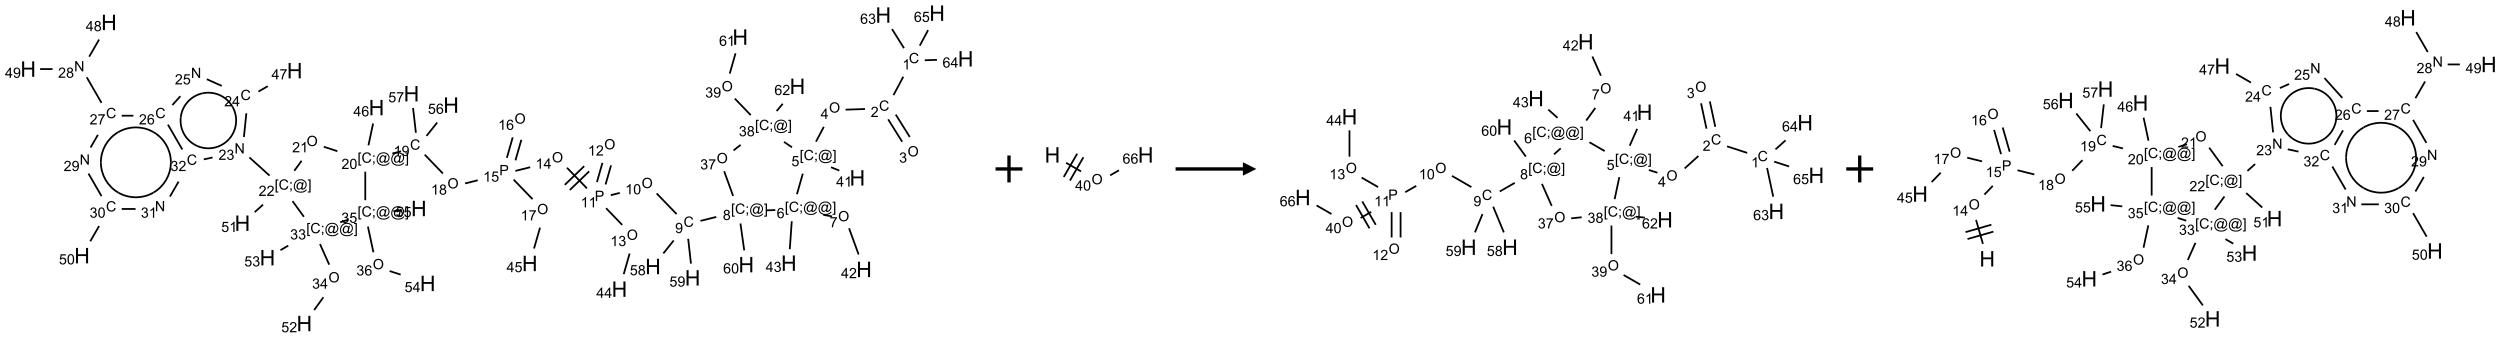 <?xml version="1.0" encoding="UTF-8"?>
<svg xmlns="http://www.w3.org/2000/svg" xmlns:xlink="http://www.w3.org/1999/xlink" width="1857" height="251" viewBox="0 0 1857 251">
<defs>
<g>
<g id="glyph-0-0">
<path d="M 1.332 0 L 1.332 -6.668 L 6.668 -6.668 L 6.668 0 Z M 1.5 -0.168 L 6.5 -0.168 L 6.5 -6.5 L 1.5 -6.5 Z M 1.5 -0.168 "/>
</g>
<g id="glyph-0-1">
<path d="M 6.27 -2.676 L 7.281 -2.422 C 7.07 -1.594 6.688 -0.961 6.137 -0.523 C 5.586 -0.086 4.914 0.129 4.121 0.129 C 3.297 0.129 2.629 -0.039 2.113 -0.371 C 1.598 -0.707 1.203 -1.191 0.934 -1.828 C 0.664 -2.465 0.531 -3.145 0.531 -3.875 C 0.531 -4.672 0.684 -5.363 0.988 -5.957 C 1.293 -6.547 1.723 -6.996 2.285 -7.305 C 2.844 -7.613 3.461 -7.766 4.137 -7.766 C 4.898 -7.766 5.543 -7.57 6.062 -7.184 C 6.582 -6.793 6.945 -6.246 7.152 -5.543 L 6.156 -5.309 C 5.98 -5.863 5.723 -6.266 5.387 -6.52 C 5.051 -6.773 4.625 -6.902 4.113 -6.902 C 3.527 -6.902 3.039 -6.762 2.645 -6.48 C 2.25 -6.199 1.973 -5.82 1.812 -5.348 C 1.652 -4.871 1.574 -4.383 1.574 -3.879 C 1.574 -3.23 1.668 -2.664 1.855 -2.18 C 2.047 -1.695 2.34 -1.332 2.738 -1.094 C 3.137 -0.855 3.57 -0.734 4.035 -0.734 C 4.602 -0.734 5.082 -0.898 5.473 -1.223 C 5.867 -1.551 6.133 -2.035 6.27 -2.676 Z M 6.27 -2.676 "/>
</g>
<g id="glyph-0-2">
<path d="M 3.973 0 L 3.035 0 L 3.035 -5.973 C 2.809 -5.758 2.516 -5.543 2.148 -5.328 C 1.781 -5.113 1.453 -4.953 1.16 -4.844 L 1.16 -5.75 C 1.684 -5.996 2.145 -6.297 2.535 -6.645 C 2.93 -6.996 3.207 -7.336 3.371 -7.668 L 3.973 -7.668 Z M 3.973 0 "/>
</g>
<g id="glyph-0-3">
<path d="M 5.371 -0.902 L 5.371 0 L 0.324 0 C 0.316 -0.227 0.352 -0.441 0.434 -0.652 C 0.562 -0.996 0.766 -1.332 1.051 -1.668 C 1.332 -2 1.742 -2.387 2.277 -2.824 C 3.105 -3.504 3.668 -4.043 3.957 -4.441 C 4.25 -4.84 4.395 -5.215 4.395 -5.566 C 4.395 -5.938 4.262 -6.254 3.996 -6.508 C 3.73 -6.762 3.387 -6.891 2.957 -6.891 C 2.508 -6.891 2.145 -6.754 1.875 -6.484 C 1.605 -6.215 1.469 -5.84 1.465 -5.359 L 0.5 -5.457 C 0.566 -6.176 0.812 -6.727 1.246 -7.102 C 1.676 -7.477 2.254 -7.668 2.98 -7.668 C 3.711 -7.668 4.293 -7.465 4.719 -7.059 C 5.145 -6.652 5.359 -6.148 5.359 -5.547 C 5.359 -5.242 5.297 -4.941 5.172 -4.645 C 5.047 -4.352 4.84 -4.039 4.551 -3.715 C 4.262 -3.387 3.777 -2.938 3.105 -2.371 C 2.543 -1.898 2.18 -1.578 2.02 -1.41 C 1.859 -1.242 1.73 -1.07 1.625 -0.902 Z M 5.371 -0.902 "/>
</g>
<g id="glyph-0-4">
<path d="M 0.516 -3.719 C 0.516 -4.984 0.855 -5.977 1.535 -6.695 C 2.215 -7.414 3.094 -7.77 4.172 -7.77 C 4.875 -7.77 5.512 -7.602 6.078 -7.266 C 6.645 -6.93 7.074 -6.461 7.371 -5.855 C 7.668 -5.254 7.816 -4.57 7.816 -3.809 C 7.816 -3.035 7.66 -2.34 7.348 -1.73 C 7.035 -1.117 6.594 -0.656 6.02 -0.34 C 5.449 -0.027 4.828 0.129 4.168 0.129 C 3.449 0.129 2.805 -0.043 2.238 -0.391 C 1.672 -0.738 1.246 -1.211 0.953 -1.812 C 0.66 -2.414 0.516 -3.047 0.516 -3.719 Z M 1.559 -3.703 C 1.559 -2.781 1.805 -2.059 2.301 -1.527 C 2.793 -1 3.414 -0.734 4.16 -0.734 C 4.922 -0.734 5.547 -1 6.039 -1.535 C 6.531 -2.07 6.777 -2.828 6.777 -3.812 C 6.777 -4.434 6.672 -4.977 6.461 -5.441 C 6.25 -5.902 5.945 -6.262 5.539 -6.52 C 5.133 -6.773 4.68 -6.902 4.176 -6.902 C 3.461 -6.902 2.848 -6.656 2.332 -6.164 C 1.816 -5.672 1.559 -4.852 1.559 -3.703 Z M 1.559 -3.703 "/>
</g>
<g id="glyph-0-5">
<path d="M 0.449 -2.016 L 1.387 -2.141 C 1.492 -1.609 1.676 -1.227 1.934 -0.992 C 2.191 -0.758 2.508 -0.641 2.879 -0.641 C 3.32 -0.641 3.695 -0.793 3.996 -1.098 C 4.301 -1.402 4.453 -1.781 4.453 -2.234 C 4.453 -2.664 4.312 -3.02 4.031 -3.301 C 3.75 -3.578 3.391 -3.719 2.957 -3.719 C 2.781 -3.719 2.562 -3.684 2.297 -3.613 L 2.402 -4.438 C 2.465 -4.43 2.516 -4.426 2.551 -4.426 C 2.949 -4.426 3.312 -4.531 3.629 -4.738 C 3.949 -4.949 4.109 -5.27 4.109 -5.703 C 4.109 -6.047 3.992 -6.332 3.762 -6.559 C 3.527 -6.785 3.227 -6.895 2.859 -6.895 C 2.496 -6.895 2.191 -6.781 1.949 -6.551 C 1.707 -6.324 1.547 -5.98 1.48 -5.52 L 0.543 -5.688 C 0.656 -6.316 0.918 -6.805 1.324 -7.148 C 1.73 -7.492 2.234 -7.668 2.84 -7.668 C 3.254 -7.668 3.641 -7.578 3.988 -7.398 C 4.34 -7.219 4.609 -6.977 4.793 -6.668 C 4.98 -6.359 5.074 -6.031 5.074 -5.684 C 5.074 -5.352 4.984 -5.051 4.809 -4.781 C 4.629 -4.512 4.367 -4.297 4.02 -4.137 C 4.473 -4.031 4.824 -3.816 5.074 -3.488 C 5.324 -3.16 5.449 -2.75 5.449 -2.254 C 5.449 -1.59 5.203 -1.023 4.719 -0.559 C 4.234 -0.098 3.617 0.137 2.875 0.137 C 2.203 0.137 1.648 -0.062 1.207 -0.465 C 0.762 -0.863 0.512 -1.379 0.449 -2.016 Z M 0.449 -2.016 "/>
</g>
<g id="glyph-0-6">
<path d="M 3.449 0 L 3.449 -1.828 L 0.137 -1.828 L 0.137 -2.688 L 3.621 -7.637 L 4.387 -7.637 L 4.387 -2.688 L 5.418 -2.688 L 5.418 -1.828 L 4.387 -1.828 L 4.387 0 Z M 3.449 -2.688 L 3.449 -6.129 L 1.059 -2.688 Z M 3.449 -2.688 "/>
</g>
<g id="glyph-0-7">
<path d="M 0.723 2.121 L 0.723 -7.637 L 2.793 -7.637 L 2.793 -6.859 L 1.66 -6.859 L 1.66 1.344 L 2.793 1.344 L 2.793 2.121 Z M 0.723 2.121 "/>
</g>
<g id="glyph-0-8">
<path d="M 0.949 -4.465 L 0.949 -5.531 L 2.016 -5.531 L 2.016 -4.465 Z M 0.949 0 L 0.949 -1.066 L 2.016 -1.066 L 2.016 0 C 2.016 0.391 1.945 0.711 1.809 0.949 C 1.668 1.191 1.449 1.379 1.145 1.512 L 0.887 1.109 C 1.082 1.023 1.23 0.895 1.324 0.727 C 1.418 0.559 1.469 0.316 1.48 0 Z M 0.949 0 "/>
</g>
<g id="glyph-0-9">
<path d="M 6.047 -0.848 C 5.82 -0.59 5.57 -0.379 5.289 -0.223 C 5.008 -0.062 4.73 0.016 4.449 0.016 C 4.141 0.016 3.84 -0.074 3.547 -0.254 C 3.254 -0.434 3.02 -0.715 2.836 -1.09 C 2.652 -1.465 2.562 -1.875 2.562 -2.324 C 2.562 -2.875 2.703 -3.43 2.988 -3.98 C 3.27 -4.535 3.621 -4.953 4.043 -5.23 C 4.461 -5.508 4.871 -5.645 5.266 -5.645 C 5.566 -5.645 5.855 -5.566 6.129 -5.41 C 6.402 -5.25 6.641 -5.012 6.84 -4.688 L 7.016 -5.496 L 7.949 -5.496 L 7.199 -2 C 7.094 -1.516 7.043 -1.246 7.043 -1.191 C 7.043 -1.098 7.078 -1.02 7.148 -0.949 C 7.219 -0.883 7.305 -0.848 7.406 -0.848 C 7.59 -0.848 7.832 -0.953 8.129 -1.168 C 8.527 -1.445 8.84 -1.816 9.07 -2.285 C 9.301 -2.75 9.418 -3.234 9.418 -3.73 C 9.418 -4.309 9.27 -4.852 8.973 -5.355 C 8.676 -5.859 8.23 -6.262 7.645 -6.562 C 7.055 -6.863 6.406 -7.016 5.691 -7.016 C 4.879 -7.016 4.137 -6.824 3.465 -6.445 C 2.793 -6.066 2.273 -5.52 1.902 -4.809 C 1.535 -4.098 1.348 -3.34 1.348 -2.527 C 1.348 -1.676 1.535 -0.941 1.902 -0.328 C 2.273 0.285 2.809 0.742 3.508 1.035 C 4.207 1.328 4.984 1.473 5.832 1.473 C 6.742 1.473 7.504 1.32 8.121 1.016 C 8.734 0.711 9.195 0.34 9.5 -0.098 L 10.441 -0.098 C 10.266 0.266 9.961 0.637 9.531 1.016 C 9.102 1.395 8.59 1.695 7.996 1.914 C 7.402 2.133 6.688 2.246 5.848 2.246 C 5.078 2.246 4.367 2.145 3.715 1.949 C 3.066 1.75 2.512 1.453 2.051 1.055 C 1.594 0.656 1.25 0.199 1.016 -0.316 C 0.723 -0.973 0.578 -1.684 0.578 -2.441 C 0.578 -3.289 0.75 -4.098 1.098 -4.863 C 1.523 -5.805 2.125 -6.527 2.902 -7.027 C 3.684 -7.527 4.629 -7.777 5.738 -7.777 C 6.602 -7.777 7.375 -7.602 8.059 -7.246 C 8.746 -6.895 9.285 -6.371 9.684 -5.672 C 10.02 -5.07 10.188 -4.418 10.188 -3.715 C 10.188 -2.707 9.832 -1.812 9.125 -1.031 C 8.492 -0.328 7.801 0.02 7.051 0.02 C 6.812 0.02 6.617 -0.016 6.473 -0.09 C 6.324 -0.16 6.215 -0.266 6.145 -0.402 C 6.102 -0.488 6.066 -0.637 6.047 -0.848 Z M 3.527 -2.262 C 3.527 -1.785 3.641 -1.414 3.863 -1.152 C 4.09 -0.887 4.348 -0.754 4.641 -0.754 C 4.836 -0.754 5.039 -0.812 5.254 -0.93 C 5.469 -1.047 5.676 -1.219 5.871 -1.449 C 6.066 -1.676 6.23 -1.969 6.355 -2.32 C 6.48 -2.672 6.543 -3.027 6.543 -3.379 C 6.543 -3.852 6.426 -4.219 6.191 -4.48 C 5.957 -4.738 5.672 -4.871 5.332 -4.871 C 5.109 -4.871 4.902 -4.812 4.707 -4.699 C 4.512 -4.586 4.32 -4.406 4.137 -4.156 C 3.953 -3.906 3.805 -3.602 3.691 -3.246 C 3.582 -2.887 3.527 -2.559 3.527 -2.262 Z M 3.527 -2.262 "/>
</g>
<g id="glyph-0-10">
<path d="M 2.27 2.121 L 0.203 2.121 L 0.203 1.344 L 1.332 1.344 L 1.332 -6.859 L 0.203 -6.859 L 0.203 -7.637 L 2.27 -7.637 Z M 2.27 2.121 "/>
</g>
<g id="glyph-0-11">
<path d="M 0.441 -2 L 1.426 -2.082 C 1.5 -1.605 1.668 -1.242 1.934 -1.004 C 2.199 -0.762 2.52 -0.641 2.895 -0.641 C 3.348 -0.641 3.73 -0.812 4.043 -1.152 C 4.355 -1.492 4.512 -1.941 4.512 -2.504 C 4.512 -3.039 4.359 -3.461 4.059 -3.77 C 3.758 -4.078 3.367 -4.234 2.879 -4.234 C 2.578 -4.234 2.305 -4.164 2.062 -4.027 C 1.82 -3.891 1.629 -3.715 1.488 -3.496 L 0.609 -3.609 L 1.348 -7.531 L 5.145 -7.531 L 5.145 -6.637 L 2.098 -6.637 L 1.688 -4.582 C 2.145 -4.902 2.625 -5.062 3.129 -5.062 C 3.797 -5.062 4.359 -4.832 4.816 -4.371 C 5.277 -3.91 5.504 -3.312 5.504 -2.59 C 5.504 -1.898 5.305 -1.301 4.902 -0.797 C 4.41 -0.18 3.742 0.129 2.895 0.129 C 2.199 0.129 1.633 -0.062 1.195 -0.453 C 0.758 -0.844 0.504 -1.359 0.441 -2 Z M 0.441 -2 "/>
</g>
<g id="glyph-0-12">
<path d="M 5.309 -5.766 L 4.375 -5.691 C 4.293 -6.059 4.172 -6.328 4.02 -6.496 C 3.766 -6.762 3.453 -6.895 3.082 -6.895 C 2.785 -6.895 2.523 -6.812 2.297 -6.645 C 2 -6.43 1.77 -6.117 1.598 -5.703 C 1.43 -5.289 1.34 -4.703 1.332 -3.938 C 1.559 -4.281 1.836 -4.535 2.16 -4.703 C 2.488 -4.871 2.828 -4.953 3.188 -4.953 C 3.812 -4.953 4.344 -4.723 4.785 -4.262 C 5.223 -3.801 5.441 -3.207 5.441 -2.48 C 5.441 -2 5.34 -1.555 5.133 -1.145 C 4.926 -0.73 4.641 -0.418 4.281 -0.199 C 3.922 0.02 3.512 0.129 3.051 0.129 C 2.27 0.129 1.633 -0.156 1.141 -0.73 C 0.648 -1.305 0.402 -2.254 0.402 -3.574 C 0.402 -5.051 0.672 -6.121 1.219 -6.793 C 1.695 -7.375 2.336 -7.668 3.141 -7.668 C 3.742 -7.668 4.234 -7.5 4.617 -7.16 C 5 -6.824 5.23 -6.359 5.309 -5.766 Z M 1.48 -2.473 C 1.48 -2.152 1.547 -1.844 1.684 -1.547 C 1.82 -1.25 2.016 -1.027 2.262 -0.871 C 2.508 -0.719 2.766 -0.641 3.035 -0.641 C 3.434 -0.641 3.773 -0.801 4.059 -1.121 C 4.344 -1.441 4.484 -1.875 4.484 -2.422 C 4.484 -2.949 4.344 -3.367 4.062 -3.668 C 3.781 -3.973 3.426 -4.125 3 -4.125 C 2.578 -4.125 2.219 -3.973 1.922 -3.668 C 1.625 -3.363 1.48 -2.969 1.48 -2.473 Z M 1.48 -2.473 "/>
</g>
<g id="glyph-0-13">
<path d="M 0.504 -6.637 L 0.504 -7.535 L 5.449 -7.535 L 5.449 -6.809 C 4.961 -6.289 4.48 -5.602 4.004 -4.746 C 3.527 -3.887 3.156 -3.004 2.895 -2.098 C 2.707 -1.461 2.59 -0.762 2.535 0 L 1.574 0 C 1.582 -0.602 1.703 -1.328 1.926 -2.176 C 2.152 -3.027 2.477 -3.848 2.898 -4.637 C 3.32 -5.426 3.77 -6.094 4.246 -6.637 Z M 0.504 -6.637 "/>
</g>
<g id="glyph-0-14">
<path d="M 1.887 -4.141 C 1.496 -4.281 1.207 -4.484 1.02 -4.75 C 0.832 -5.016 0.738 -5.328 0.738 -5.699 C 0.738 -6.254 0.938 -6.719 1.34 -7.098 C 1.738 -7.477 2.27 -7.668 2.934 -7.668 C 3.598 -7.668 4.137 -7.473 4.543 -7.086 C 4.949 -6.699 5.152 -6.227 5.152 -5.672 C 5.152 -5.316 5.059 -5.008 4.871 -4.746 C 4.688 -4.484 4.406 -4.281 4.027 -4.141 C 4.496 -3.988 4.852 -3.742 5.098 -3.402 C 5.34 -3.062 5.465 -2.656 5.465 -2.184 C 5.465 -1.531 5.234 -0.98 4.77 -0.535 C 4.309 -0.09 3.703 0.129 2.949 0.129 C 2.195 0.129 1.586 -0.094 1.125 -0.539 C 0.664 -0.984 0.434 -1.543 0.434 -2.207 C 0.434 -2.703 0.559 -3.121 0.809 -3.457 C 1.062 -3.793 1.422 -4.02 1.887 -4.141 Z M 1.699 -5.73 C 1.699 -5.367 1.812 -5.074 2.047 -4.844 C 2.281 -4.613 2.582 -4.5 2.953 -4.5 C 3.312 -4.5 3.609 -4.613 3.84 -4.84 C 4.07 -5.066 4.188 -5.348 4.188 -5.676 C 4.188 -6.02 4.07 -6.309 3.832 -6.543 C 3.594 -6.777 3.297 -6.895 2.941 -6.895 C 2.586 -6.895 2.289 -6.781 2.051 -6.551 C 1.816 -6.324 1.699 -6.047 1.699 -5.73 Z M 1.395 -2.203 C 1.395 -1.938 1.461 -1.676 1.586 -1.426 C 1.711 -1.176 1.902 -0.984 2.152 -0.848 C 2.402 -0.711 2.672 -0.641 2.957 -0.641 C 3.406 -0.641 3.777 -0.785 4.066 -1.074 C 4.359 -1.363 4.504 -1.727 4.504 -2.172 C 4.504 -2.625 4.355 -2.996 4.055 -3.293 C 3.754 -3.586 3.379 -3.734 2.926 -3.734 C 2.484 -3.734 2.121 -3.59 1.832 -3.297 C 1.543 -3.004 1.395 -2.641 1.395 -2.203 Z M 1.395 -2.203 "/>
</g>
<g id="glyph-0-15">
<path d="M 0.582 -1.766 L 1.484 -1.848 C 1.562 -1.426 1.707 -1.117 1.922 -0.926 C 2.137 -0.734 2.414 -0.641 2.75 -0.641 C 3.039 -0.641 3.289 -0.707 3.508 -0.84 C 3.727 -0.973 3.902 -1.148 4.043 -1.367 C 4.18 -1.586 4.297 -1.887 4.391 -2.262 C 4.484 -2.637 4.531 -3.016 4.531 -3.406 C 4.531 -3.449 4.531 -3.512 4.527 -3.594 C 4.34 -3.297 4.082 -3.055 3.758 -2.867 C 3.434 -2.68 3.082 -2.59 2.703 -2.59 C 2.07 -2.59 1.535 -2.816 1.098 -3.277 C 0.66 -3.734 0.441 -4.34 0.441 -5.09 C 0.441 -5.863 0.672 -6.484 1.129 -6.957 C 1.586 -7.43 2.156 -7.668 2.844 -7.668 C 3.34 -7.668 3.793 -7.531 4.207 -7.266 C 4.617 -7 4.93 -6.617 5.145 -6.121 C 5.355 -5.629 5.465 -4.91 5.465 -3.973 C 5.465 -2.996 5.359 -2.223 5.145 -1.645 C 4.934 -1.066 4.617 -0.625 4.199 -0.324 C 3.781 -0.02 3.293 0.129 2.73 0.129 C 2.133 0.129 1.645 -0.035 1.266 -0.367 C 0.887 -0.699 0.66 -1.164 0.582 -1.766 Z M 4.422 -5.137 C 4.422 -5.676 4.277 -6.102 3.992 -6.418 C 3.707 -6.734 3.359 -6.891 2.957 -6.891 C 2.543 -6.891 2.18 -6.719 1.871 -6.379 C 1.562 -6.039 1.406 -5.598 1.406 -5.059 C 1.406 -4.57 1.555 -4.176 1.848 -3.871 C 2.141 -3.566 2.5 -3.418 2.934 -3.418 C 3.367 -3.418 3.723 -3.57 4.004 -3.871 C 4.281 -4.176 4.422 -4.598 4.422 -5.137 Z M 4.422 -5.137 "/>
</g>
<g id="glyph-0-16">
<path d="M 0.441 -3.766 C 0.441 -4.668 0.535 -5.395 0.723 -5.945 C 0.906 -6.496 1.184 -6.922 1.551 -7.219 C 1.918 -7.516 2.375 -7.668 2.934 -7.668 C 3.344 -7.668 3.703 -7.586 4.012 -7.418 C 4.32 -7.254 4.574 -7.016 4.777 -6.707 C 4.977 -6.395 5.137 -6.016 5.25 -5.57 C 5.363 -5.125 5.422 -4.523 5.422 -3.766 C 5.422 -2.871 5.328 -2.148 5.145 -1.598 C 4.961 -1.047 4.688 -0.621 4.32 -0.32 C 3.953 -0.02 3.492 0.129 2.934 0.129 C 2.195 0.129 1.617 -0.133 1.199 -0.66 C 0.695 -1.297 0.441 -2.332 0.441 -3.766 Z M 1.406 -3.766 C 1.406 -2.512 1.555 -1.68 1.848 -1.262 C 2.141 -0.848 2.5 -0.641 2.934 -0.641 C 3.363 -0.641 3.727 -0.848 4.02 -1.266 C 4.312 -1.684 4.457 -2.516 4.457 -3.766 C 4.457 -5.023 4.312 -5.859 4.02 -6.27 C 3.727 -6.684 3.359 -6.891 2.922 -6.891 C 2.492 -6.891 2.148 -6.707 1.891 -6.344 C 1.566 -5.879 1.406 -5.02 1.406 -3.766 Z M 1.406 -3.766 "/>
</g>
<g id="glyph-0-17">
<path d="M 0.824 0 L 0.824 -7.637 L 3.703 -7.637 C 4.211 -7.637 4.598 -7.609 4.863 -7.562 C 5.238 -7.5 5.555 -7.383 5.809 -7.207 C 6.062 -7.031 6.266 -6.785 6.418 -6.469 C 6.574 -6.152 6.652 -5.805 6.652 -5.426 C 6.652 -4.777 6.445 -4.227 6.031 -3.777 C 5.617 -3.328 4.871 -3.105 3.793 -3.105 L 1.832 -3.105 L 1.832 0 Z M 1.832 -4.004 L 3.809 -4.004 C 4.461 -4.004 4.922 -4.125 5.199 -4.371 C 5.473 -4.613 5.609 -4.953 5.609 -5.395 C 5.609 -5.715 5.527 -5.988 5.367 -6.215 C 5.207 -6.441 4.992 -6.594 4.73 -6.668 C 4.559 -6.711 4.246 -6.734 3.785 -6.734 L 1.832 -6.734 Z M 1.832 -4.004 "/>
</g>
<g id="glyph-0-18">
<path d="M 0.812 0 L 0.812 -7.637 L 1.848 -7.637 L 5.859 -1.641 L 5.859 -7.637 L 6.828 -7.637 L 6.828 0 L 5.793 0 L 1.781 -6 L 1.781 0 Z M 0.812 0 "/>
</g>
<g id="glyph-1-0">
<path d="M 2 0 L 2 -10 L 10 -10 L 10 0 Z M 2.25 -0.25 L 9.75 -0.25 L 9.75 -9.75 L 2.25 -9.75 Z M 2.25 -0.25 "/>
</g>
<g id="glyph-1-1">
<path d="M 1.281 0 L 1.281 -11.453 L 2.797 -11.453 L 2.797 -6.75 L 8.75 -6.75 L 8.75 -11.453 L 10.266 -11.453 L 10.266 0 L 8.75 0 L 8.75 -5.398 L 2.797 -5.398 L 2.797 0 Z M 1.281 0 "/>
</g>
</g>
</defs>
<path fill="none" stroke-width="0.033" stroke-linecap="butt" stroke-linejoin="miter" stroke="rgb(0%, 0%, 0%)" stroke-opacity="1" stroke-miterlimit="10" d="M 16.251 1.18 L 16.069 1.522 " transform="matrix(40, 0, 0, 40, 20.928, 9.777)"/>
<path fill="none" stroke-width="0.033" stroke-linecap="butt" stroke-linejoin="miter" stroke="rgb(0%, 0%, 0%)" stroke-opacity="1" stroke-miterlimit="10" d="M 15.97 1.972 L 16.23 2.388 " transform="matrix(40, 0, 0, 40, 20.928, 9.777)"/>
<path fill="none" stroke-width="0.033" stroke-linecap="butt" stroke-linejoin="miter" stroke="rgb(0%, 0%, 0%)" stroke-opacity="1" stroke-miterlimit="10" d="M 16.111 1.883 L 16.371 2.299 " transform="matrix(40, 0, 0, 40, 20.928, 9.777)"/>
<path fill="none" stroke-width="0.033" stroke-linecap="butt" stroke-linejoin="miter" stroke="rgb(0%, 0%, 0%)" stroke-opacity="1" stroke-miterlimit="10" d="M 15.54 1.78 L 15.18 1.792 " transform="matrix(40, 0, 0, 40, 20.928, 9.777)"/>
<path fill="none" stroke-width="0.033" stroke-linecap="butt" stroke-linejoin="miter" stroke="rgb(0%, 0%, 0%)" stroke-opacity="1" stroke-miterlimit="10" d="M 14.775 2.111 L 14.629 2.387 " transform="matrix(40, 0, 0, 40, 20.928, 9.777)"/>
<path fill="none" stroke-width="0.033" stroke-linecap="butt" stroke-linejoin="miter" stroke="rgb(0%, 0%, 0%)" stroke-opacity="1" stroke-miterlimit="10" d="M 14.908 2.861 L 15.063 2.923 " transform="matrix(40, 0, 0, 40, 20.928, 9.777)"/>
<path fill="none" stroke-width="0.033" stroke-linecap="butt" stroke-linejoin="miter" stroke="rgb(0%, 0%, 0%)" stroke-opacity="1" stroke-miterlimit="10" d="M 14.385 2.981 L 14.276 3.362 " transform="matrix(40, 0, 0, 40, 20.928, 9.777)"/>
<path fill="none" stroke-width="0.033" stroke-linecap="butt" stroke-linejoin="miter" stroke="rgb(0%, 0%, 0%)" stroke-opacity="1" stroke-miterlimit="10" d="M 14.766 3.746 L 14.93 3.775 " transform="matrix(40, 0, 0, 40, 20.928, 9.777)"/>
<path fill="none" stroke-width="0.033" stroke-linecap="butt" stroke-linejoin="miter" stroke="rgb(0%, 0%, 0%)" stroke-opacity="1" stroke-miterlimit="10" d="M 15.244 3.995 L 15.421 4.481 " transform="matrix(40, 0, 0, 40, 20.928, 9.777)"/>
<path fill="none" stroke-width="0.033" stroke-linecap="butt" stroke-linejoin="miter" stroke="rgb(0%, 0%, 0%)" stroke-opacity="1" stroke-miterlimit="10" d="M 14.18 3.864 L 14.143 4.383 " transform="matrix(40, 0, 0, 40, 20.928, 9.777)"/>
<path fill="none" stroke-width="0.033" stroke-linecap="butt" stroke-linejoin="miter" stroke="rgb(0%, 0%, 0%)" stroke-opacity="1" stroke-miterlimit="10" d="M 13.874 3.656 L 13.707 3.662 " transform="matrix(40, 0, 0, 40, 20.928, 9.777)"/>
<path fill="none" stroke-width="0.033" stroke-linecap="butt" stroke-linejoin="miter" stroke="rgb(0%, 0%, 0%)" stroke-opacity="1" stroke-miterlimit="10" d="M 12.778 3.784 L 12.484 3.857 " transform="matrix(40, 0, 0, 40, 20.928, 9.777)"/>
<path fill="none" stroke-width="0.033" stroke-linecap="butt" stroke-linejoin="miter" stroke="rgb(0%, 0%, 0%)" stroke-opacity="1" stroke-miterlimit="10" d="M 12.041 3.731 L 11.671 3.348 " transform="matrix(40, 0, 0, 40, 20.928, 9.777)"/>
<path fill="none" stroke-width="0.033" stroke-linecap="butt" stroke-linejoin="miter" stroke="rgb(0%, 0%, 0%)" stroke-opacity="1" stroke-miterlimit="10" d="M 10.986 3.338 L 10.819 3.38 " transform="matrix(40, 0, 0, 40, 20.928, 9.777)"/>
<path fill="none" stroke-width="0.033" stroke-linecap="butt" stroke-linejoin="miter" stroke="rgb(0%, 0%, 0%)" stroke-opacity="1" stroke-miterlimit="10" d="M 10.722 3.181 L 10.824 2.826 " transform="matrix(40, 0, 0, 40, 20.928, 9.777)"/>
<path fill="none" stroke-width="0.033" stroke-linecap="butt" stroke-linejoin="miter" stroke="rgb(0%, 0%, 0%)" stroke-opacity="1" stroke-miterlimit="10" d="M 10.562 3.135 L 10.664 2.78 " transform="matrix(40, 0, 0, 40, 20.928, 9.777)"/>
<path fill="none" stroke-width="0.033" stroke-linecap="butt" stroke-linejoin="miter" stroke="rgb(0%, 0%, 0%)" stroke-opacity="1" stroke-miterlimit="10" d="M 10.732 3.622 L 11.031 3.932 " transform="matrix(40, 0, 0, 40, 20.928, 9.777)"/>
<path fill="none" stroke-width="0.033" stroke-linecap="butt" stroke-linejoin="miter" stroke="rgb(0%, 0%, 0%)" stroke-opacity="1" stroke-miterlimit="10" d="M 11.169 4.464 L 11.059 4.847 " transform="matrix(40, 0, 0, 40, 20.928, 9.777)"/>
<path fill="none" stroke-width="0.033" stroke-linecap="butt" stroke-linejoin="miter" stroke="rgb(0%, 0%, 0%)" stroke-opacity="1" stroke-miterlimit="10" d="M 10.377 3.254 L 10.006 2.871 " transform="matrix(40, 0, 0, 40, 20.928, 9.777)"/>
<path fill="none" stroke-width="0.033" stroke-linecap="butt" stroke-linejoin="miter" stroke="rgb(0%, 0%, 0%)" stroke-opacity="1" stroke-miterlimit="10" d="M 10.325 2.841 L 9.965 3.188 " transform="matrix(40, 0, 0, 40, 20.928, 9.777)"/>
<path fill="none" stroke-width="0.033" stroke-linecap="butt" stroke-linejoin="miter" stroke="rgb(0%, 0%, 0%)" stroke-opacity="1" stroke-miterlimit="10" d="M 10.418 2.937 L 10.058 3.284 " transform="matrix(40, 0, 0, 40, 20.928, 9.777)"/>
<path fill="none" stroke-width="0.033" stroke-linecap="butt" stroke-linejoin="miter" stroke="rgb(0%, 0%, 0%)" stroke-opacity="1" stroke-miterlimit="10" d="M 9.322 2.861 L 9.047 2.929 " transform="matrix(40, 0, 0, 40, 20.928, 9.777)"/>
<path fill="none" stroke-width="0.033" stroke-linecap="butt" stroke-linejoin="miter" stroke="rgb(0%, 0%, 0%)" stroke-opacity="1" stroke-miterlimit="10" d="M 9.049 2.733 L 9.158 2.352 " transform="matrix(40, 0, 0, 40, 20.928, 9.777)"/>
<path fill="none" stroke-width="0.033" stroke-linecap="butt" stroke-linejoin="miter" stroke="rgb(0%, 0%, 0%)" stroke-opacity="1" stroke-miterlimit="10" d="M 8.889 2.687 L 8.998 2.306 " transform="matrix(40, 0, 0, 40, 20.928, 9.777)"/>
<path fill="none" stroke-width="0.033" stroke-linecap="butt" stroke-linejoin="miter" stroke="rgb(0%, 0%, 0%)" stroke-opacity="1" stroke-miterlimit="10" d="M 9.015 3.091 L 9.366 3.454 " transform="matrix(40, 0, 0, 40, 20.928, 9.777)"/>
<path fill="none" stroke-width="0.033" stroke-linecap="butt" stroke-linejoin="miter" stroke="rgb(0%, 0%, 0%)" stroke-opacity="1" stroke-miterlimit="10" d="M 9.505 3.983 L 9.394 4.37 " transform="matrix(40, 0, 0, 40, 20.928, 9.777)"/>
<path fill="none" stroke-width="0.033" stroke-linecap="butt" stroke-linejoin="miter" stroke="rgb(0%, 0%, 0%)" stroke-opacity="1" stroke-miterlimit="10" d="M 8.348 3.103 L 8.113 3.162 " transform="matrix(40, 0, 0, 40, 20.928, 9.777)"/>
<path fill="none" stroke-width="0.033" stroke-linecap="butt" stroke-linejoin="miter" stroke="rgb(0%, 0%, 0%)" stroke-opacity="1" stroke-miterlimit="10" d="M 7.701 2.977 L 7.364 2.628 " transform="matrix(40, 0, 0, 40, 20.928, 9.777)"/>
<path fill="none" stroke-width="0.033" stroke-linecap="butt" stroke-linejoin="miter" stroke="rgb(0%, 0%, 0%)" stroke-opacity="1" stroke-miterlimit="10" d="M 6.925 2.566 L 6.763 2.606 " transform="matrix(40, 0, 0, 40, 20.928, 9.777)"/>
<path fill="none" stroke-width="0.033" stroke-linecap="butt" stroke-linejoin="miter" stroke="rgb(0%, 0%, 0%)" stroke-opacity="1" stroke-miterlimit="10" d="M 6.319 2.454 L 6.405 2.049 " transform="matrix(40, 0, 0, 40, 20.928, 9.777)"/>
<path fill="none" stroke-width="0.033" stroke-linecap="butt" stroke-linejoin="miter" stroke="rgb(0%, 0%, 0%)" stroke-opacity="1" stroke-miterlimit="10" d="M 5.742 2.563 L 5.49 2.481 " transform="matrix(40, 0, 0, 40, 20.928, 9.777)"/>
<path fill="none" stroke-width="0.033" stroke-linecap="butt" stroke-linejoin="miter" stroke="rgb(0%, 0%, 0%)" stroke-opacity="1" stroke-miterlimit="10" d="M 5.078 2.741 L 4.942 2.927 " transform="matrix(40, 0, 0, 40, 20.928, 9.777)"/>
<path fill="none" stroke-width="0.033" stroke-linecap="butt" stroke-linejoin="miter" stroke="rgb(0%, 0%, 0%)" stroke-opacity="1" stroke-miterlimit="10" d="M 4.483 3.017 L 4.108 2.679 " transform="matrix(40, 0, 0, 40, 20.928, 9.777)"/>
<path fill="none" stroke-width="0.033" stroke-linecap="butt" stroke-linejoin="miter" stroke="rgb(0%, 0%, 0%)" stroke-opacity="1" stroke-miterlimit="10" d="M 4.006 2.3 L 4.052 1.859 " transform="matrix(40, 0, 0, 40, 20.928, 9.777)"/>
<path fill="none" stroke-width="0.033" stroke-linecap="butt" stroke-linejoin="miter" stroke="rgb(0%, 0%, 0%)" stroke-opacity="1" stroke-miterlimit="10" d="M 4.276 1.456 L 4.449 1.356 " transform="matrix(40, 0, 0, 40, 20.928, 9.777)"/>
<path fill="none" stroke-width="0.033" stroke-linecap="butt" stroke-linejoin="miter" stroke="rgb(0%, 0%, 0%)" stroke-opacity="1" stroke-miterlimit="10" d="M 3.595 1.351 L 3.318 1.227 " transform="matrix(40, 0, 0, 40, 20.928, 9.777)"/>
<path fill="none" stroke-width="0.033" stroke-linecap="butt" stroke-linejoin="miter" stroke="rgb(0%, 0%, 0%)" stroke-opacity="1" stroke-miterlimit="10" d="M 2.826 1.542 L 2.678 1.706 " transform="matrix(40, 0, 0, 40, 20.928, 9.777)"/>
<path fill="none" stroke-width="0.033" stroke-linecap="butt" stroke-linejoin="miter" stroke="rgb(0%, 0%, 0%)" stroke-opacity="1" stroke-miterlimit="10" d="M 1.954 1.904 L 1.737 1.904 " transform="matrix(40, 0, 0, 40, 20.928, 9.777)"/>
<path fill="none" stroke-width="0.033" stroke-linecap="butt" stroke-linejoin="miter" stroke="rgb(0%, 0%, 0%)" stroke-opacity="1" stroke-miterlimit="10" d="M 1.362 1.666 L 1.087 1.19 " transform="matrix(40, 0, 0, 40, 20.928, 9.777)"/>
<path fill="none" stroke-width="0.033" stroke-linecap="butt" stroke-linejoin="miter" stroke="rgb(0%, 0%, 0%)" stroke-opacity="1" stroke-miterlimit="10" d="M 1.133 0.808 L 1.317 0.49 " transform="matrix(40, 0, 0, 40, 20.928, 9.777)"/>
<path fill="none" stroke-width="0.033" stroke-linecap="butt" stroke-linejoin="miter" stroke="rgb(0%, 0%, 0%)" stroke-opacity="1" stroke-miterlimit="10" d="M 0.453 1.038 L 0.222 1.038 " transform="matrix(40, 0, 0, 40, 20.928, 9.777)"/>
<path fill="none" stroke-width="0.033" stroke-linecap="butt" stroke-linejoin="miter" stroke="rgb(0%, 0%, 0%)" stroke-opacity="1" stroke-miterlimit="10" d="M 1.295 2.259 L 1.159 2.495 " transform="matrix(40, 0, 0, 40, 20.928, 9.777)"/>
<path fill="none" stroke-width="0.033" stroke-linecap="butt" stroke-linejoin="miter" stroke="rgb(0%, 0%, 0%)" stroke-opacity="1" stroke-miterlimit="10" d="M 1.12 2.979 L 1.362 3.398 " transform="matrix(40, 0, 0, 40, 20.928, 9.777)"/>
<path fill="none" stroke-width="0.033" stroke-linecap="butt" stroke-linejoin="miter" stroke="rgb(0%, 0%, 0%)" stroke-opacity="1" stroke-miterlimit="10" d="M 1.317 3.953 L 1.153 4.237 " transform="matrix(40, 0, 0, 40, 20.928, 9.777)"/>
<path fill="none" stroke-width="0.033" stroke-linecap="butt" stroke-linejoin="miter" stroke="rgb(0%, 0%, 0%)" stroke-opacity="1" stroke-miterlimit="10" d="M 1.737 3.636 L 1.994 3.636 " transform="matrix(40, 0, 0, 40, 20.928, 9.777)"/>
<path fill="none" stroke-width="0.033" stroke-linecap="butt" stroke-linejoin="miter" stroke="rgb(0%, 0%, 0%)" stroke-opacity="1" stroke-miterlimit="10" d="M 2.633 3.406 L 2.793 3.128 " transform="matrix(40, 0, 0, 40, 20.928, 9.777)"/>
<path fill="none" stroke-width="0.033" stroke-linecap="butt" stroke-linejoin="miter" stroke="rgb(0%, 0%, 0%)" stroke-opacity="1" stroke-miterlimit="10" d="M 3.261 2.715 L 3.424 2.68 " transform="matrix(40, 0, 0, 40, 20.928, 9.777)"/>
<path fill="none" stroke-width="0.033" stroke-linecap="butt" stroke-linejoin="miter" stroke="rgb(0%, 0%, 0%)" stroke-opacity="1" stroke-miterlimit="10" d="M 2.862 2.532 L 2.595 2.069 " transform="matrix(40, 0, 0, 40, 20.928, 9.777)"/>
<path fill="none" stroke-width="0.033" stroke-linecap="butt" stroke-linejoin="miter" stroke="rgb(0%, 0%, 0%)" stroke-opacity="1" stroke-miterlimit="10" d="M 4.361 3.556 L 4.206 3.695 " transform="matrix(40, 0, 0, 40, 20.928, 9.777)"/>
<path fill="none" stroke-width="0.033" stroke-linecap="butt" stroke-linejoin="miter" stroke="rgb(0%, 0%, 0%)" stroke-opacity="1" stroke-miterlimit="10" d="M 4.909 3.49 L 5.12 3.781 " transform="matrix(40, 0, 0, 40, 20.928, 9.777)"/>
<path fill="none" stroke-width="0.033" stroke-linecap="butt" stroke-linejoin="miter" stroke="rgb(0%, 0%, 0%)" stroke-opacity="1" stroke-miterlimit="10" d="M 5.419 4.288 L 5.59 4.67 " transform="matrix(40, 0, 0, 40, 20.928, 9.777)"/>
<path fill="none" stroke-width="0.033" stroke-linecap="butt" stroke-linejoin="miter" stroke="rgb(0%, 0%, 0%)" stroke-opacity="1" stroke-miterlimit="10" d="M 5.482 5.276 L 5.31 5.513 " transform="matrix(40, 0, 0, 40, 20.928, 9.777)"/>
<path fill="none" stroke-width="0.033" stroke-linecap="butt" stroke-linejoin="miter" stroke="rgb(0%, 0%, 0%)" stroke-opacity="1" stroke-miterlimit="10" d="M 4.83 4.317 L 4.685 4.401 " transform="matrix(40, 0, 0, 40, 20.928, 9.777)"/>
<path fill="none" stroke-width="0.033" stroke-linecap="butt" stroke-linejoin="miter" stroke="rgb(0%, 0%, 0%)" stroke-opacity="1" stroke-miterlimit="10" d="M 5.794 3.883 L 5.952 3.832 " transform="matrix(40, 0, 0, 40, 20.928, 9.777)"/>
<path fill="none" stroke-width="0.033" stroke-linecap="butt" stroke-linejoin="miter" stroke="rgb(0%, 0%, 0%)" stroke-opacity="1" stroke-miterlimit="10" d="M 6.26 3.473 L 6.26 2.944 " transform="matrix(40, 0, 0, 40, 20.928, 9.777)"/>
<path fill="none" stroke-width="0.033" stroke-linecap="butt" stroke-linejoin="miter" stroke="rgb(0%, 0%, 0%)" stroke-opacity="1" stroke-miterlimit="10" d="M 6.309 3.963 L 6.411 4.441 " transform="matrix(40, 0, 0, 40, 20.928, 9.777)"/>
<path fill="none" stroke-width="0.033" stroke-linecap="butt" stroke-linejoin="miter" stroke="rgb(0%, 0%, 0%)" stroke-opacity="1" stroke-miterlimit="10" d="M 6.712 4.789 L 6.917 4.855 " transform="matrix(40, 0, 0, 40, 20.928, 9.777)"/>
<path fill="none" stroke-width="0.033" stroke-linecap="butt" stroke-linejoin="miter" stroke="rgb(0%, 0%, 0%)" stroke-opacity="1" stroke-miterlimit="10" d="M 6.781 3.677 L 6.947 3.659 " transform="matrix(40, 0, 0, 40, 20.928, 9.777)"/>
<path fill="none" stroke-width="0.033" stroke-linecap="butt" stroke-linejoin="miter" stroke="rgb(0%, 0%, 0%)" stroke-opacity="1" stroke-miterlimit="10" d="M 7.398 2.279 L 7.595 2.031 " transform="matrix(40, 0, 0, 40, 20.928, 9.777)"/>
<path fill="none" stroke-width="0.033" stroke-linecap="butt" stroke-linejoin="miter" stroke="rgb(0%, 0%, 0%)" stroke-opacity="1" stroke-miterlimit="10" d="M 7.2 2.221 L 7.147 1.76 " transform="matrix(40, 0, 0, 40, 20.928, 9.777)"/>
<path fill="none" stroke-width="0.033" stroke-linecap="butt" stroke-linejoin="miter" stroke="rgb(0%, 0%, 0%)" stroke-opacity="1" stroke-miterlimit="10" d="M 11.987 4.221 L 11.795 4.462 " transform="matrix(40, 0, 0, 40, 20.928, 9.777)"/>
<path fill="none" stroke-width="0.033" stroke-linecap="butt" stroke-linejoin="miter" stroke="rgb(0%, 0%, 0%)" stroke-opacity="1" stroke-miterlimit="10" d="M 12.256 4.19 L 12.308 4.651 " transform="matrix(40, 0, 0, 40, 20.928, 9.777)"/>
<path fill="none" stroke-width="0.033" stroke-linecap="butt" stroke-linejoin="miter" stroke="rgb(0%, 0%, 0%)" stroke-opacity="1" stroke-miterlimit="10" d="M 13.227 3.906 L 13.297 4.404 " transform="matrix(40, 0, 0, 40, 20.928, 9.777)"/>
<path fill="none" stroke-width="0.033" stroke-linecap="butt" stroke-linejoin="miter" stroke="rgb(0%, 0%, 0%)" stroke-opacity="1" stroke-miterlimit="10" d="M 13.091 3.394 L 12.924 2.935 " transform="matrix(40, 0, 0, 40, 20.928, 9.777)"/>
<path fill="none" stroke-width="0.033" stroke-linecap="butt" stroke-linejoin="miter" stroke="rgb(0%, 0%, 0%)" stroke-opacity="1" stroke-miterlimit="10" d="M 13.099 2.549 L 13.23 2.446 " transform="matrix(40, 0, 0, 40, 20.928, 9.777)"/>
<path fill="none" stroke-width="0.033" stroke-linecap="butt" stroke-linejoin="miter" stroke="rgb(0%, 0%, 0%)" stroke-opacity="1" stroke-miterlimit="10" d="M 14.036 2.391 L 14.184 2.491 " transform="matrix(40, 0, 0, 40, 20.928, 9.777)"/>
<path fill="none" stroke-width="0.033" stroke-linecap="butt" stroke-linejoin="miter" stroke="rgb(0%, 0%, 0%)" stroke-opacity="1" stroke-miterlimit="10" d="M 13.418 1.893 L 13.122 1.586 " transform="matrix(40, 0, 0, 40, 20.928, 9.777)"/>
<path fill="none" stroke-width="0.033" stroke-linecap="butt" stroke-linejoin="miter" stroke="rgb(0%, 0%, 0%)" stroke-opacity="1" stroke-miterlimit="10" d="M 13.028 1.122 L 13.136 0.745 " transform="matrix(40, 0, 0, 40, 20.928, 9.777)"/>
<path fill="none" stroke-width="0.033" stroke-linecap="butt" stroke-linejoin="miter" stroke="rgb(0%, 0%, 0%)" stroke-opacity="1" stroke-miterlimit="10" d="M 13.899 1.818 L 14.012 1.683 " transform="matrix(40, 0, 0, 40, 20.928, 9.777)"/>
<path fill="none" stroke-width="0.033" stroke-linecap="butt" stroke-linejoin="miter" stroke="rgb(0%, 0%, 0%)" stroke-opacity="1" stroke-miterlimit="10" d="M 16.264 0.65 L 16.042 0.296 " transform="matrix(40, 0, 0, 40, 20.928, 9.777)"/>
<path fill="none" stroke-width="0.033" stroke-linecap="butt" stroke-linejoin="miter" stroke="rgb(0%, 0%, 0%)" stroke-opacity="1" stroke-miterlimit="10" d="M 16.649 0.875 L 16.876 0.867 " transform="matrix(40, 0, 0, 40, 20.928, 9.777)"/>
<path fill="none" stroke-width="0.033" stroke-linecap="butt" stroke-linejoin="miter" stroke="rgb(0%, 0%, 0%)" stroke-opacity="1" stroke-miterlimit="10" d="M 16.557 0.604 L 16.711 0.315 " transform="matrix(40, 0, 0, 40, 20.928, 9.777)"/>
<path fill="none" stroke-width="0.033" stroke-linecap="butt" stroke-linejoin="miter" stroke="rgb(0%, 0%, 0%)" stroke-opacity="1" stroke-miterlimit="10" d="M 3.793 1.735 C 3.905 1.929 3.879 2.172 3.73 2.339 " transform="matrix(40, 0, 0, 40, 20.928, 9.777)"/>
<path fill="none" stroke-width="0.033" stroke-linecap="butt" stroke-linejoin="miter" stroke="rgb(0%, 0%, 0%)" stroke-opacity="1" stroke-miterlimit="10" d="M 3.239 1.488 C 3.457 1.442 3.681 1.541 3.793 1.735 " transform="matrix(40, 0, 0, 40, 20.928, 9.777)"/>
<path fill="none" stroke-width="0.033" stroke-linecap="butt" stroke-linejoin="miter" stroke="rgb(0%, 0%, 0%)" stroke-opacity="1" stroke-miterlimit="10" d="M 2.833 1.939 C 2.856 1.717 3.02 1.535 3.239 1.488 " transform="matrix(40, 0, 0, 40, 20.928, 9.777)"/>
<path fill="none" stroke-width="0.033" stroke-linecap="butt" stroke-linejoin="miter" stroke="rgb(0%, 0%, 0%)" stroke-opacity="1" stroke-miterlimit="10" d="M 3.136 2.465 C 2.932 2.374 2.809 2.162 2.833 1.939 " transform="matrix(40, 0, 0, 40, 20.928, 9.777)"/>
<path fill="none" stroke-width="0.033" stroke-linecap="butt" stroke-linejoin="miter" stroke="rgb(0%, 0%, 0%)" stroke-opacity="1" stroke-miterlimit="10" d="M 3.73 2.339 C 3.58 2.505 3.34 2.556 3.136 2.465 " transform="matrix(40, 0, 0, 40, 20.928, 9.777)"/>
<path fill="none" stroke-width="0.033" stroke-linecap="butt" stroke-linejoin="miter" stroke="rgb(0%, 0%, 0%)" stroke-opacity="1" stroke-miterlimit="10" d="M 1.675 2.208 C 1.876 2.092 2.124 2.092 2.325 2.208 " transform="matrix(40, 0, 0, 40, 20.928, 9.777)"/>
<path fill="none" stroke-width="0.033" stroke-linecap="butt" stroke-linejoin="miter" stroke="rgb(0%, 0%, 0%)" stroke-opacity="1" stroke-miterlimit="10" d="M 1.35 2.77 C 1.35 2.538 1.474 2.324 1.675 2.208 " transform="matrix(40, 0, 0, 40, 20.928, 9.777)"/>
<path fill="none" stroke-width="0.033" stroke-linecap="butt" stroke-linejoin="miter" stroke="rgb(0%, 0%, 0%)" stroke-opacity="1" stroke-miterlimit="10" d="M 1.675 3.333 C 1.474 3.217 1.35 3.002 1.35 2.77 " transform="matrix(40, 0, 0, 40, 20.928, 9.777)"/>
<path fill="none" stroke-width="0.033" stroke-linecap="butt" stroke-linejoin="miter" stroke="rgb(0%, 0%, 0%)" stroke-opacity="1" stroke-miterlimit="10" d="M 2.325 3.333 C 2.124 3.449 1.876 3.449 1.675 3.333 " transform="matrix(40, 0, 0, 40, 20.928, 9.777)"/>
<path fill="none" stroke-width="0.033" stroke-linecap="butt" stroke-linejoin="miter" stroke="rgb(0%, 0%, 0%)" stroke-opacity="1" stroke-miterlimit="10" d="M 2.65 2.77 C 2.65 3.002 2.526 3.217 2.325 3.333 " transform="matrix(40, 0, 0, 40, 20.928, 9.777)"/>
<path fill="none" stroke-width="0.033" stroke-linecap="butt" stroke-linejoin="miter" stroke="rgb(0%, 0%, 0%)" stroke-opacity="1" stroke-miterlimit="10" d="M 2.325 2.208 C 2.526 2.324 2.65 2.538 2.65 2.77 " transform="matrix(40, 0, 0, 40, 20.928, 9.777)"/>
<g fill="rgb(0%, 0%, 0%)" fill-opacity="1">
<use xlink:href="#glyph-0-1" x="675.066" y="46.941"/>
</g>
<g fill="rgb(0%, 0%, 0%)" fill-opacity="1">
<use xlink:href="#glyph-0-2" x="670.289" y="51.574"/>
</g>
<g fill="rgb(0%, 0%, 0%)" fill-opacity="1">
<use xlink:href="#glyph-0-1" x="652.914" y="82.258"/>
</g>
<g fill="rgb(0%, 0%, 0%)" fill-opacity="1">
<use xlink:href="#glyph-0-3" x="646.742" y="86.895"/>
</g>
<g fill="rgb(0%, 0%, 0%)" fill-opacity="1">
<use xlink:href="#glyph-0-4" x="674.125" y="116.184"/>
</g>
<g fill="rgb(0%, 0%, 0%)" fill-opacity="1">
<use xlink:href="#glyph-0-5" x="667.859" y="120.816"/>
</g>
<g fill="rgb(0%, 0%, 0%)" fill-opacity="1">
<use xlink:href="#glyph-0-4" x="615.777" y="83.656"/>
</g>
<g fill="rgb(0%, 0%, 0%)" fill-opacity="1">
<use xlink:href="#glyph-0-6" x="609.543" y="88.258"/>
</g>
<g fill="rgb(0%, 0%, 0%)" fill-opacity="1">
<use xlink:href="#glyph-0-7" x="593.965" y="118.98"/>
<use xlink:href="#glyph-0-1" x="596.928" y="118.98"/>
<use xlink:href="#glyph-0-8" x="604.632" y="118.98"/>
<use xlink:href="#glyph-0-9" x="607.595" y="118.98"/>
<use xlink:href="#glyph-0-10" x="618.423" y="118.98"/>
</g>
<g fill="rgb(0%, 0%, 0%)" fill-opacity="1">
<use xlink:href="#glyph-0-11" x="587.852" y="123.477"/>
</g>
<g fill="rgb(0%, 0%, 0%)" fill-opacity="1">
<use xlink:href="#glyph-1-1" x="631.066" y="137.84"/>
</g>
<g fill="rgb(0%, 0%, 0%)" fill-opacity="1">
<use xlink:href="#glyph-0-6" x="621.109" y="138.633"/>
<use xlink:href="#glyph-0-2" x="627.042" y="138.633"/>
</g>
<g fill="rgb(0%, 0%, 0%)" fill-opacity="1">
<use xlink:href="#glyph-0-7" x="582.938" y="157.43"/>
<use xlink:href="#glyph-0-1" x="585.901" y="157.43"/>
<use xlink:href="#glyph-0-8" x="593.604" y="157.43"/>
<use xlink:href="#glyph-0-9" x="596.568" y="157.43"/>
<use xlink:href="#glyph-0-9" x="607.396" y="157.43"/>
<use xlink:href="#glyph-0-10" x="618.224" y="157.43"/>
</g>
<g fill="rgb(0%, 0%, 0%)" fill-opacity="1">
<use xlink:href="#glyph-0-12" x="576.887" y="162.059"/>
</g>
<g fill="rgb(0%, 0%, 0%)" fill-opacity="1">
<use xlink:href="#glyph-0-4" x="622.543" y="164.371"/>
</g>
<g fill="rgb(0%, 0%, 0%)" fill-opacity="1">
<use xlink:href="#glyph-0-13" x="616.273" y="168.875"/>
</g>
<g fill="rgb(0%, 0%, 0%)" fill-opacity="1">
<use xlink:href="#glyph-1-1" x="636.027" y="205.84"/>
</g>
<g fill="rgb(0%, 0%, 0%)" fill-opacity="1">
<use xlink:href="#glyph-0-6" x="624.672" y="206.633"/>
<use xlink:href="#glyph-0-3" x="630.604" y="206.633"/>
</g>
<g fill="rgb(0%, 0%, 0%)" fill-opacity="1">
<use xlink:href="#glyph-1-1" x="580.164" y="201.207"/>
</g>
<g fill="rgb(0%, 0%, 0%)" fill-opacity="1">
<use xlink:href="#glyph-0-6" x="568.73" y="202"/>
<use xlink:href="#glyph-0-5" x="574.663" y="202"/>
</g>
<g fill="rgb(0%, 0%, 0%)" fill-opacity="1">
<use xlink:href="#glyph-0-7" x="542.965" y="158.824"/>
<use xlink:href="#glyph-0-1" x="545.928" y="158.824"/>
<use xlink:href="#glyph-0-8" x="553.632" y="158.824"/>
<use xlink:href="#glyph-0-9" x="556.595" y="158.824"/>
<use xlink:href="#glyph-0-10" x="567.423" y="158.824"/>
</g>
<g fill="rgb(0%, 0%, 0%)" fill-opacity="1">
<use xlink:href="#glyph-0-14" x="536.891" y="163.453"/>
</g>
<g fill="rgb(0%, 0%, 0%)" fill-opacity="1">
<use xlink:href="#glyph-0-1" x="507.723" y="168.496"/>
</g>
<g fill="rgb(0%, 0%, 0%)" fill-opacity="1">
<use xlink:href="#glyph-0-15" x="501.453" y="173.133"/>
</g>
<g fill="rgb(0%, 0%, 0%)" fill-opacity="1">
<use xlink:href="#glyph-0-4" x="476.574" y="139.727"/>
</g>
<g fill="rgb(0%, 0%, 0%)" fill-opacity="1">
<use xlink:href="#glyph-0-2" x="464.402" y="144.359"/>
<use xlink:href="#glyph-0-16" x="470.335" y="144.359"/>
</g>
<g fill="rgb(0%, 0%, 0%)" fill-opacity="1">
<use xlink:href="#glyph-0-17" x="441.754" y="149.266"/>
</g>
<g fill="rgb(0%, 0%, 0%)" fill-opacity="1">
<use xlink:href="#glyph-0-2" x="431.336" y="154.035"/>
<use xlink:href="#glyph-0-2" x="437.268" y="154.035"/>
</g>
<g fill="rgb(0%, 0%, 0%)" fill-opacity="1">
<use xlink:href="#glyph-0-4" x="448.789" y="110.953"/>
</g>
<g fill="rgb(0%, 0%, 0%)" fill-opacity="1">
<use xlink:href="#glyph-0-2" x="436.668" y="115.582"/>
<use xlink:href="#glyph-0-3" x="442.6" y="115.582"/>
</g>
<g fill="rgb(0%, 0%, 0%)" fill-opacity="1">
<use xlink:href="#glyph-0-4" x="465.551" y="178.176"/>
</g>
<g fill="rgb(0%, 0%, 0%)" fill-opacity="1">
<use xlink:href="#glyph-0-2" x="453.352" y="182.809"/>
<use xlink:href="#glyph-0-5" x="459.284" y="182.809"/>
</g>
<g fill="rgb(0%, 0%, 0%)" fill-opacity="1">
<use xlink:href="#glyph-1-1" x="454.328" y="220.504"/>
</g>
<g fill="rgb(0%, 0%, 0%)" fill-opacity="1">
<use xlink:href="#glyph-0-6" x="442.926" y="221.266"/>
<use xlink:href="#glyph-0-6" x="448.858" y="221.266"/>
</g>
<g fill="rgb(0%, 0%, 0%)" fill-opacity="1">
<use xlink:href="#glyph-0-4" x="409.977" y="120.629"/>
</g>
<g fill="rgb(0%, 0%, 0%)" fill-opacity="1">
<use xlink:href="#glyph-0-2" x="397.809" y="125.262"/>
<use xlink:href="#glyph-0-6" x="403.741" y="125.262"/>
</g>
<g fill="rgb(0%, 0%, 0%)" fill-opacity="1">
<use xlink:href="#glyph-0-17" x="370.859" y="130.168"/>
</g>
<g fill="rgb(0%, 0%, 0%)" fill-opacity="1">
<use xlink:href="#glyph-0-2" x="358.91" y="134.938"/>
<use xlink:href="#glyph-0-11" x="364.842" y="134.938"/>
</g>
<g fill="rgb(0%, 0%, 0%)" fill-opacity="1">
<use xlink:href="#glyph-0-4" x="382.191" y="91.855"/>
</g>
<g fill="rgb(0%, 0%, 0%)" fill-opacity="1">
<use xlink:href="#glyph-0-2" x="369.996" y="96.488"/>
<use xlink:href="#glyph-0-12" x="375.928" y="96.488"/>
</g>
<g fill="rgb(0%, 0%, 0%)" fill-opacity="1">
<use xlink:href="#glyph-0-4" x="398.953" y="159.078"/>
</g>
<g fill="rgb(0%, 0%, 0%)" fill-opacity="1">
<use xlink:href="#glyph-0-2" x="386.75" y="163.711"/>
<use xlink:href="#glyph-0-13" x="392.682" y="163.711"/>
</g>
<g fill="rgb(0%, 0%, 0%)" fill-opacity="1">
<use xlink:href="#glyph-1-1" x="387.73" y="201.41"/>
</g>
<g fill="rgb(0%, 0%, 0%)" fill-opacity="1">
<use xlink:href="#glyph-0-6" x="376.242" y="202.168"/>
<use xlink:href="#glyph-0-11" x="382.174" y="202.168"/>
</g>
<g fill="rgb(0%, 0%, 0%)" fill-opacity="1">
<use xlink:href="#glyph-0-4" x="332.355" y="139.98"/>
</g>
<g fill="rgb(0%, 0%, 0%)" fill-opacity="1">
<use xlink:href="#glyph-0-2" x="320.137" y="144.613"/>
<use xlink:href="#glyph-0-14" x="326.069" y="144.613"/>
</g>
<g fill="rgb(0%, 0%, 0%)" fill-opacity="1">
<use xlink:href="#glyph-0-1" x="304.551" y="111.203"/>
</g>
<g fill="rgb(0%, 0%, 0%)" fill-opacity="1">
<use xlink:href="#glyph-0-2" x="292.352" y="115.84"/>
<use xlink:href="#glyph-0-15" x="298.284" y="115.84"/>
</g>
<g fill="rgb(0%, 0%, 0%)" fill-opacity="1">
<use xlink:href="#glyph-0-7" x="265.547" y="120.891"/>
<use xlink:href="#glyph-0-1" x="268.51" y="120.891"/>
<use xlink:href="#glyph-0-8" x="276.214" y="120.891"/>
<use xlink:href="#glyph-0-9" x="279.177" y="120.891"/>
<use xlink:href="#glyph-0-9" x="290.005" y="120.891"/>
<use xlink:href="#glyph-0-10" x="300.833" y="120.891"/>
</g>
<g fill="rgb(0%, 0%, 0%)" fill-opacity="1">
<use xlink:href="#glyph-0-3" x="253.586" y="125.52"/>
<use xlink:href="#glyph-0-16" x="259.518" y="125.52"/>
</g>
<g fill="rgb(0%, 0%, 0%)" fill-opacity="1">
<use xlink:href="#glyph-1-1" x="273.879" y="85.641"/>
</g>
<g fill="rgb(0%, 0%, 0%)" fill-opacity="1">
<use xlink:href="#glyph-0-6" x="262.449" y="86.43"/>
<use xlink:href="#glyph-0-12" x="268.382" y="86.43"/>
</g>
<g fill="rgb(0%, 0%, 0%)" fill-opacity="1">
<use xlink:href="#glyph-0-4" x="227.715" y="108.523"/>
</g>
<g fill="rgb(0%, 0%, 0%)" fill-opacity="1">
<use xlink:href="#glyph-0-3" x="216.988" y="113.156"/>
<use xlink:href="#glyph-0-2" x="222.921" y="113.156"/>
</g>
<g fill="rgb(0%, 0%, 0%)" fill-opacity="1">
<use xlink:href="#glyph-0-7" x="203.992" y="140.891"/>
<use xlink:href="#glyph-0-1" x="206.956" y="140.891"/>
<use xlink:href="#glyph-0-8" x="214.659" y="140.891"/>
<use xlink:href="#glyph-0-9" x="217.622" y="140.891"/>
<use xlink:href="#glyph-0-10" x="228.451" y="140.891"/>
</g>
<g fill="rgb(0%, 0%, 0%)" fill-opacity="1">
<use xlink:href="#glyph-0-3" x="192.082" y="145.52"/>
<use xlink:href="#glyph-0-3" x="198.014" y="145.52"/>
</g>
<g fill="rgb(0%, 0%, 0%)" fill-opacity="1">
<use xlink:href="#glyph-0-18" x="174.18" y="113.984"/>
</g>
<g fill="rgb(0%, 0%, 0%)" fill-opacity="1">
<use xlink:href="#glyph-0-3" x="162.277" y="118.754"/>
<use xlink:href="#glyph-0-5" x="168.21" y="118.754"/>
</g>
<g fill="rgb(0%, 0%, 0%)" fill-opacity="1">
<use xlink:href="#glyph-0-1" x="178.641" y="74.336"/>
</g>
<g fill="rgb(0%, 0%, 0%)" fill-opacity="1">
<use xlink:href="#glyph-0-3" x="166.492" y="78.973"/>
<use xlink:href="#glyph-0-6" x="172.424" y="78.973"/>
</g>
<g fill="rgb(0%, 0%, 0%)" fill-opacity="1">
<use xlink:href="#glyph-1-1" x="213.102" y="58.219"/>
</g>
<g fill="rgb(0%, 0%, 0%)" fill-opacity="1">
<use xlink:href="#glyph-0-6" x="201.668" y="58.98"/>
<use xlink:href="#glyph-0-13" x="207.6" y="58.98"/>
</g>
<g fill="rgb(0%, 0%, 0%)" fill-opacity="1">
<use xlink:href="#glyph-0-18" x="141.82" y="57.934"/>
</g>
<g fill="rgb(0%, 0%, 0%)" fill-opacity="1">
<use xlink:href="#glyph-0-3" x="129.859" y="62.703"/>
<use xlink:href="#glyph-0-11" x="135.792" y="62.703"/>
</g>
<g fill="rgb(0%, 0%, 0%)" fill-opacity="1">
<use xlink:href="#glyph-0-1" x="115.336" y="87.793"/>
</g>
<g fill="rgb(0%, 0%, 0%)" fill-opacity="1">
<use xlink:href="#glyph-0-3" x="103.156" y="92.43"/>
<use xlink:href="#glyph-0-12" x="109.089" y="92.43"/>
</g>
<g fill="rgb(0%, 0%, 0%)" fill-opacity="1">
<use xlink:href="#glyph-0-1" x="78.711" y="87.793"/>
</g>
<g fill="rgb(0%, 0%, 0%)" fill-opacity="1">
<use xlink:href="#glyph-0-3" x="66.527" y="92.43"/>
<use xlink:href="#glyph-0-13" x="72.46" y="92.43"/>
</g>
<g fill="rgb(0%, 0%, 0%)" fill-opacity="1">
<use xlink:href="#glyph-0-18" x="55.055" y="53.02"/>
</g>
<g fill="rgb(0%, 0%, 0%)" fill-opacity="1">
<use xlink:href="#glyph-0-3" x="43.137" y="57.785"/>
<use xlink:href="#glyph-0-14" x="49.069" y="57.785"/>
</g>
<g fill="rgb(0%, 0%, 0%)" fill-opacity="1">
<use xlink:href="#glyph-1-1" x="75.156" y="22.395"/>
</g>
<g fill="rgb(0%, 0%, 0%)" fill-opacity="1">
<use xlink:href="#glyph-0-6" x="63.707" y="23.184"/>
<use xlink:href="#glyph-0-14" x="69.639" y="23.184"/>
</g>
<g fill="rgb(0%, 0%, 0%)" fill-opacity="1">
<use xlink:href="#glyph-1-1" x="15.156" y="57.035"/>
</g>
<g fill="rgb(0%, 0%, 0%)" fill-opacity="1">
<use xlink:href="#glyph-0-6" x="3.707" y="57.824"/>
<use xlink:href="#glyph-0-15" x="9.639" y="57.824"/>
</g>
<g fill="rgb(0%, 0%, 0%)" fill-opacity="1">
<use xlink:href="#glyph-0-18" x="59.164" y="122.301"/>
</g>
<g fill="rgb(0%, 0%, 0%)" fill-opacity="1">
<use xlink:href="#glyph-0-3" x="47.246" y="127.07"/>
<use xlink:href="#glyph-0-15" x="53.178" y="127.07"/>
</g>
<g fill="rgb(0%, 0%, 0%)" fill-opacity="1">
<use xlink:href="#glyph-0-1" x="78.711" y="157.074"/>
</g>
<g fill="rgb(0%, 0%, 0%)" fill-opacity="1">
<use xlink:href="#glyph-0-5" x="66.551" y="161.711"/>
<use xlink:href="#glyph-0-16" x="72.483" y="161.711"/>
</g>
<g fill="rgb(0%, 0%, 0%)" fill-opacity="1">
<use xlink:href="#glyph-1-1" x="55.156" y="195.598"/>
</g>
<g fill="rgb(0%, 0%, 0%)" fill-opacity="1">
<use xlink:href="#glyph-0-11" x="43.746" y="196.391"/>
<use xlink:href="#glyph-0-16" x="49.678" y="196.391"/>
</g>
<g fill="rgb(0%, 0%, 0%)" fill-opacity="1">
<use xlink:href="#glyph-0-18" x="115.055" y="156.941"/>
</g>
<g fill="rgb(0%, 0%, 0%)" fill-opacity="1">
<use xlink:href="#glyph-0-5" x="104.625" y="161.711"/>
<use xlink:href="#glyph-0-2" x="110.557" y="161.711"/>
</g>
<g fill="rgb(0%, 0%, 0%)" fill-opacity="1">
<use xlink:href="#glyph-0-1" x="138.711" y="122.434"/>
</g>
<g fill="rgb(0%, 0%, 0%)" fill-opacity="1">
<use xlink:href="#glyph-0-5" x="126.605" y="127.07"/>
<use xlink:href="#glyph-0-3" x="132.538" y="127.07"/>
</g>
<g fill="rgb(0%, 0%, 0%)" fill-opacity="1">
<use xlink:href="#glyph-1-1" x="174.281" y="171.531"/>
</g>
<g fill="rgb(0%, 0%, 0%)" fill-opacity="1">
<use xlink:href="#glyph-0-11" x="164.32" y="172.32"/>
<use xlink:href="#glyph-0-2" x="170.253" y="172.32"/>
</g>
<g fill="rgb(0%, 0%, 0%)" fill-opacity="1">
<use xlink:href="#glyph-0-7" x="227.504" y="173.25"/>
<use xlink:href="#glyph-0-1" x="230.467" y="173.25"/>
<use xlink:href="#glyph-0-8" x="238.171" y="173.25"/>
<use xlink:href="#glyph-0-9" x="241.134" y="173.25"/>
<use xlink:href="#glyph-0-9" x="251.962" y="173.25"/>
<use xlink:href="#glyph-0-10" x="262.79" y="173.25"/>
</g>
<g fill="rgb(0%, 0%, 0%)" fill-opacity="1">
<use xlink:href="#glyph-0-5" x="215.516" y="177.879"/>
<use xlink:href="#glyph-0-5" x="221.448" y="177.879"/>
</g>
<g fill="rgb(0%, 0%, 0%)" fill-opacity="1">
<use xlink:href="#glyph-0-4" x="243.984" y="209.789"/>
</g>
<g fill="rgb(0%, 0%, 0%)" fill-opacity="1">
<use xlink:href="#glyph-0-5" x="231.816" y="214.422"/>
<use xlink:href="#glyph-0-6" x="237.749" y="214.422"/>
</g>
<g fill="rgb(0%, 0%, 0%)" fill-opacity="1">
<use xlink:href="#glyph-1-1" x="220.277" y="246.027"/>
</g>
<g fill="rgb(0%, 0%, 0%)" fill-opacity="1">
<use xlink:href="#glyph-0-11" x="208.918" y="246.82"/>
<use xlink:href="#glyph-0-3" x="214.85" y="246.82"/>
</g>
<g fill="rgb(0%, 0%, 0%)" fill-opacity="1">
<use xlink:href="#glyph-1-1" x="192.879" y="197.125"/>
</g>
<g fill="rgb(0%, 0%, 0%)" fill-opacity="1">
<use xlink:href="#glyph-0-11" x="181.441" y="197.918"/>
<use xlink:href="#glyph-0-5" x="187.374" y="197.918"/>
</g>
<g fill="rgb(0%, 0%, 0%)" fill-opacity="1">
<use xlink:href="#glyph-0-7" x="265.547" y="160.891"/>
<use xlink:href="#glyph-0-1" x="268.51" y="160.891"/>
<use xlink:href="#glyph-0-8" x="276.214" y="160.891"/>
<use xlink:href="#glyph-0-9" x="279.177" y="160.891"/>
<use xlink:href="#glyph-0-9" x="290.005" y="160.891"/>
<use xlink:href="#glyph-0-10" x="300.833" y="160.891"/>
</g>
<g fill="rgb(0%, 0%, 0%)" fill-opacity="1">
<use xlink:href="#glyph-0-5" x="253.5" y="165.52"/>
<use xlink:href="#glyph-0-11" x="259.432" y="165.52"/>
</g>
<g fill="rgb(0%, 0%, 0%)" fill-opacity="1">
<use xlink:href="#glyph-0-4" x="276.895" y="200.012"/>
</g>
<g fill="rgb(0%, 0%, 0%)" fill-opacity="1">
<use xlink:href="#glyph-0-5" x="264.703" y="204.645"/>
<use xlink:href="#glyph-0-12" x="270.635" y="204.645"/>
</g>
<g fill="rgb(0%, 0%, 0%)" fill-opacity="1">
<use xlink:href="#glyph-1-1" x="311.918" y="216.25"/>
</g>
<g fill="rgb(0%, 0%, 0%)" fill-opacity="1">
<use xlink:href="#glyph-0-11" x="300.516" y="217.012"/>
<use xlink:href="#glyph-0-6" x="306.448" y="217.012"/>
</g>
<g fill="rgb(0%, 0%, 0%)" fill-opacity="1">
<use xlink:href="#glyph-1-1" x="305.34" y="160.582"/>
</g>
<g fill="rgb(0%, 0%, 0%)" fill-opacity="1">
<use xlink:href="#glyph-0-11" x="293.848" y="161.242"/>
<use xlink:href="#glyph-0-11" x="299.78" y="161.242"/>
</g>
<g fill="rgb(0%, 0%, 0%)" fill-opacity="1">
<use xlink:href="#glyph-1-1" x="329.273" y="83.785"/>
</g>
<g fill="rgb(0%, 0%, 0%)" fill-opacity="1">
<use xlink:href="#glyph-0-11" x="317.844" y="84.574"/>
<use xlink:href="#glyph-0-12" x="323.776" y="84.574"/>
</g>
<g fill="rgb(0%, 0%, 0%)" fill-opacity="1">
<use xlink:href="#glyph-1-1" x="299.844" y="75.344"/>
</g>
<g fill="rgb(0%, 0%, 0%)" fill-opacity="1">
<use xlink:href="#glyph-0-11" x="288.41" y="76.008"/>
<use xlink:href="#glyph-0-13" x="294.342" y="76.008"/>
</g>
<g fill="rgb(0%, 0%, 0%)" fill-opacity="1">
<use xlink:href="#glyph-1-1" x="479.266" y="203.684"/>
</g>
<g fill="rgb(0%, 0%, 0%)" fill-opacity="1">
<use xlink:href="#glyph-0-11" x="467.816" y="204.473"/>
<use xlink:href="#glyph-0-14" x="473.749" y="204.473"/>
</g>
<g fill="rgb(0%, 0%, 0%)" fill-opacity="1">
<use xlink:href="#glyph-1-1" x="508.695" y="212.121"/>
</g>
<g fill="rgb(0%, 0%, 0%)" fill-opacity="1">
<use xlink:href="#glyph-0-11" x="497.246" y="212.914"/>
<use xlink:href="#glyph-0-15" x="503.178" y="212.914"/>
</g>
<g fill="rgb(0%, 0%, 0%)" fill-opacity="1">
<use xlink:href="#glyph-1-1" x="548.547" y="202.312"/>
</g>
<g fill="rgb(0%, 0%, 0%)" fill-opacity="1">
<use xlink:href="#glyph-0-12" x="537.137" y="203.105"/>
<use xlink:href="#glyph-0-16" x="543.069" y="203.105"/>
</g>
<g fill="rgb(0%, 0%, 0%)" fill-opacity="1">
<use xlink:href="#glyph-0-4" x="532.316" y="121.234"/>
</g>
<g fill="rgb(0%, 0%, 0%)" fill-opacity="1">
<use xlink:href="#glyph-0-5" x="520.117" y="125.867"/>
<use xlink:href="#glyph-0-13" x="526.049" y="125.867"/>
</g>
<g fill="rgb(0%, 0%, 0%)" fill-opacity="1">
<use xlink:href="#glyph-0-7" x="560.805" y="96.613"/>
<use xlink:href="#glyph-0-1" x="563.768" y="96.613"/>
<use xlink:href="#glyph-0-8" x="571.471" y="96.613"/>
<use xlink:href="#glyph-0-9" x="574.435" y="96.613"/>
<use xlink:href="#glyph-0-10" x="585.263" y="96.613"/>
</g>
<g fill="rgb(0%, 0%, 0%)" fill-opacity="1">
<use xlink:href="#glyph-0-5" x="548.801" y="101.238"/>
<use xlink:href="#glyph-0-14" x="554.733" y="101.238"/>
</g>
<g fill="rgb(0%, 0%, 0%)" fill-opacity="1">
<use xlink:href="#glyph-0-4" x="536.051" y="67.836"/>
</g>
<g fill="rgb(0%, 0%, 0%)" fill-opacity="1">
<use xlink:href="#glyph-0-5" x="523.836" y="72.465"/>
<use xlink:href="#glyph-0-15" x="529.768" y="72.465"/>
</g>
<g fill="rgb(0%, 0%, 0%)" fill-opacity="1">
<use xlink:href="#glyph-1-1" x="544.059" y="33.262"/>
</g>
<g fill="rgb(0%, 0%, 0%)" fill-opacity="1">
<use xlink:href="#glyph-0-12" x="534.098" y="34.055"/>
<use xlink:href="#glyph-0-2" x="540.03" y="34.055"/>
</g>
<g fill="rgb(0%, 0%, 0%)" fill-opacity="1">
<use xlink:href="#glyph-1-1" x="586.531" y="69.844"/>
</g>
<g fill="rgb(0%, 0%, 0%)" fill-opacity="1">
<use xlink:href="#glyph-0-12" x="575.176" y="70.637"/>
<use xlink:href="#glyph-0-3" x="581.108" y="70.637"/>
</g>
<g fill="rgb(0%, 0%, 0%)" fill-opacity="1">
<use xlink:href="#glyph-1-1" x="650.316" y="16.902"/>
</g>
<g fill="rgb(0%, 0%, 0%)" fill-opacity="1">
<use xlink:href="#glyph-0-12" x="638.883" y="17.691"/>
<use xlink:href="#glyph-0-5" x="644.815" y="17.691"/>
</g>
<g fill="rgb(0%, 0%, 0%)" fill-opacity="1">
<use xlink:href="#glyph-1-1" x="711.488" y="49.426"/>
</g>
<g fill="rgb(0%, 0%, 0%)" fill-opacity="1">
<use xlink:href="#glyph-0-12" x="700.086" y="50.219"/>
<use xlink:href="#glyph-0-6" x="706.018" y="50.219"/>
</g>
<g fill="rgb(0%, 0%, 0%)" fill-opacity="1">
<use xlink:href="#glyph-1-1" x="690.293" y="15.504"/>
</g>
<g fill="rgb(0%, 0%, 0%)" fill-opacity="1">
<use xlink:href="#glyph-0-12" x="678.801" y="16.297"/>
<use xlink:href="#glyph-0-11" x="684.733" y="16.297"/>
</g>
<path fill="none" stroke-width="0.062" stroke-linecap="butt" stroke-linejoin="miter" stroke="rgb(0%, 0%, 0%)" stroke-opacity="1" stroke-miterlimit="10" d="M -0 0 L 0.5 0 M 0.25 -0.25 L 0.25 0.25 " transform="matrix(40, 0, 0, 40, 739.486, 125.5)"/>
<path fill="none" stroke-width="0.033" stroke-linecap="butt" stroke-linejoin="miter" stroke="rgb(0%, 0%, 0%)" stroke-opacity="1" stroke-miterlimit="10" d="M 0.255 0.147 L 0.532 0.307 " transform="matrix(40, 0, 0, 40, 781.713, 115.059)"/>
<path fill="none" stroke-width="0.033" stroke-linecap="butt" stroke-linejoin="miter" stroke="rgb(0%, 0%, 0%)" stroke-opacity="1" stroke-miterlimit="10" d="M 0.326 0.477 L 0.576 0.044 " transform="matrix(40, 0, 0, 40, 781.713, 115.059)"/>
<path fill="none" stroke-width="0.033" stroke-linecap="butt" stroke-linejoin="miter" stroke="rgb(0%, 0%, 0%)" stroke-opacity="1" stroke-miterlimit="10" d="M 0.211 0.41 L 0.461 -0.023 " transform="matrix(40, 0, 0, 40, 781.713, 115.059)"/>
<path fill="none" stroke-width="0.033" stroke-linecap="butt" stroke-linejoin="miter" stroke="rgb(0%, 0%, 0%)" stroke-opacity="1" stroke-miterlimit="10" d="M 1.073 0.38 L 1.236 0.286 " transform="matrix(40, 0, 0, 40, 781.713, 115.059)"/>
<g fill="rgb(0%, 0%, 0%)" fill-opacity="1">
<use xlink:href="#glyph-1-1" x="775.941" y="120.785"/>
</g>
<g fill="rgb(0%, 0%, 0%)" fill-opacity="1">
<use xlink:href="#glyph-0-4" x="810.777" y="136.906"/>
</g>
<g fill="rgb(0%, 0%, 0%)" fill-opacity="1">
<use xlink:href="#glyph-0-6" x="798.605" y="141.539"/>
<use xlink:href="#glyph-0-16" x="804.538" y="141.539"/>
</g>
<g fill="rgb(0%, 0%, 0%)" fill-opacity="1">
<use xlink:href="#glyph-1-1" x="845.223" y="120.785"/>
</g>
<g fill="rgb(0%, 0%, 0%)" fill-opacity="1">
<use xlink:href="#glyph-0-12" x="833.793" y="121.578"/>
<use xlink:href="#glyph-0-12" x="839.725" y="121.578"/>
</g>
<path fill-rule="nonzero" fill="rgb(0%, 0%, 0%)" fill-opacity="1" d="M 873.219 126.75 L 923.219 126.75 L 923.219 130.5 L 933.219 125.5 L 923.219 120.5 L 923.219 124.25 L 873.219 124.25 "/>
<path fill="none" stroke-width="0.033" stroke-linecap="butt" stroke-linejoin="miter" stroke="rgb(0%, 0%, 0%)" stroke-opacity="1" stroke-miterlimit="10" d="M 8.252 2.064 L 7.878 1.942 " transform="matrix(40, 0, 0, 40, 967.748, 31.025)"/>
<path fill="none" stroke-width="0.033" stroke-linecap="butt" stroke-linejoin="miter" stroke="rgb(0%, 0%, 0%)" stroke-opacity="1" stroke-miterlimit="10" d="M 7.659 1.579 L 7.558 1.108 " transform="matrix(40, 0, 0, 40, 967.748, 31.025)"/>
<path fill="none" stroke-width="0.033" stroke-linecap="butt" stroke-linejoin="miter" stroke="rgb(0%, 0%, 0%)" stroke-opacity="1" stroke-miterlimit="10" d="M 7.496 1.614 L 7.395 1.143 " transform="matrix(40, 0, 0, 40, 967.748, 31.025)"/>
<path fill="none" stroke-width="0.033" stroke-linecap="butt" stroke-linejoin="miter" stroke="rgb(0%, 0%, 0%)" stroke-opacity="1" stroke-miterlimit="10" d="M 7.346 2.121 L 7.09 2.352 " transform="matrix(40, 0, 0, 40, 967.748, 31.025)"/>
<path fill="none" stroke-width="0.033" stroke-linecap="butt" stroke-linejoin="miter" stroke="rgb(0%, 0%, 0%)" stroke-opacity="1" stroke-miterlimit="10" d="M 6.585 2.432 L 6.426 2.381 " transform="matrix(40, 0, 0, 40, 967.748, 31.025)"/>
<path fill="none" stroke-width="0.033" stroke-linecap="butt" stroke-linejoin="miter" stroke="rgb(0%, 0%, 0%)" stroke-opacity="1" stroke-miterlimit="10" d="M 6.07 1.93 L 6.209 1.617 " transform="matrix(40, 0, 0, 40, 967.748, 31.025)"/>
<path fill="none" stroke-width="0.033" stroke-linecap="butt" stroke-linejoin="miter" stroke="rgb(0%, 0%, 0%)" stroke-opacity="1" stroke-miterlimit="10" d="M 5.605 2.03 L 5.322 1.866 " transform="matrix(40, 0, 0, 40, 967.748, 31.025)"/>
<path fill="none" stroke-width="0.033" stroke-linecap="butt" stroke-linejoin="miter" stroke="rgb(0%, 0%, 0%)" stroke-opacity="1" stroke-miterlimit="10" d="M 5.262 1.463 L 5.432 1.228 " transform="matrix(40, 0, 0, 40, 967.748, 31.025)"/>
<path fill="none" stroke-width="0.033" stroke-linecap="butt" stroke-linejoin="miter" stroke="rgb(0%, 0%, 0%)" stroke-opacity="1" stroke-miterlimit="10" d="M 5.535 0.63 L 5.377 0.274 " transform="matrix(40, 0, 0, 40, 967.748, 31.025)"/>
<path fill="none" stroke-width="0.033" stroke-linecap="butt" stroke-linejoin="miter" stroke="rgb(0%, 0%, 0%)" stroke-opacity="1" stroke-miterlimit="10" d="M 4.729 1.412 L 4.558 1.259 " transform="matrix(40, 0, 0, 40, 967.748, 31.025)"/>
<path fill="none" stroke-width="0.033" stroke-linecap="butt" stroke-linejoin="miter" stroke="rgb(0%, 0%, 0%)" stroke-opacity="1" stroke-miterlimit="10" d="M 4.788 1.979 L 4.664 2.091 " transform="matrix(40, 0, 0, 40, 967.748, 31.025)"/>
<path fill="none" stroke-width="0.033" stroke-linecap="butt" stroke-linejoin="miter" stroke="rgb(0%, 0%, 0%)" stroke-opacity="1" stroke-miterlimit="10" d="M 3.935 2.62 L 3.657 2.78 " transform="matrix(40, 0, 0, 40, 967.748, 31.025)"/>
<path fill="none" stroke-width="0.033" stroke-linecap="butt" stroke-linejoin="miter" stroke="rgb(0%, 0%, 0%)" stroke-opacity="1" stroke-miterlimit="10" d="M 3.13 2.699 L 2.77 2.491 " transform="matrix(40, 0, 0, 40, 967.748, 31.025)"/>
<path fill="none" stroke-width="0.033" stroke-linecap="butt" stroke-linejoin="miter" stroke="rgb(0%, 0%, 0%)" stroke-opacity="1" stroke-miterlimit="10" d="M 2.106 2.676 L 1.902 2.793 " transform="matrix(40, 0, 0, 40, 967.748, 31.025)"/>
<path fill="none" stroke-width="0.033" stroke-linecap="butt" stroke-linejoin="miter" stroke="rgb(0%, 0%, 0%)" stroke-opacity="1" stroke-miterlimit="10" d="M 1.649 3.164 L 1.649 3.634 " transform="matrix(40, 0, 0, 40, 967.748, 31.025)"/>
<path fill="none" stroke-width="0.033" stroke-linecap="butt" stroke-linejoin="miter" stroke="rgb(0%, 0%, 0%)" stroke-opacity="1" stroke-miterlimit="10" d="M 1.815 3.164 L 1.815 3.634 " transform="matrix(40, 0, 0, 40, 967.748, 31.025)"/>
<path fill="none" stroke-width="0.033" stroke-linecap="butt" stroke-linejoin="miter" stroke="rgb(0%, 0%, 0%)" stroke-opacity="1" stroke-miterlimit="10" d="M 1.398 2.699 L 1.091 2.522 " transform="matrix(40, 0, 0, 40, 967.748, 31.025)"/>
<path fill="none" stroke-width="0.033" stroke-linecap="butt" stroke-linejoin="miter" stroke="rgb(0%, 0%, 0%)" stroke-opacity="1" stroke-miterlimit="10" d="M 0.866 2.134 L 0.866 1.645 " transform="matrix(40, 0, 0, 40, 967.748, 31.025)"/>
<path fill="none" stroke-width="0.033" stroke-linecap="butt" stroke-linejoin="miter" stroke="rgb(0%, 0%, 0%)" stroke-opacity="1" stroke-miterlimit="10" d="M 1.269 3.159 L 1.073 3.272 " transform="matrix(40, 0, 0, 40, 967.748, 31.025)"/>
<path fill="none" stroke-width="0.033" stroke-linecap="butt" stroke-linejoin="miter" stroke="rgb(0%, 0%, 0%)" stroke-opacity="1" stroke-miterlimit="10" d="M 0.988 3.032 L 1.238 3.465 " transform="matrix(40, 0, 0, 40, 967.748, 31.025)"/>
<path fill="none" stroke-width="0.033" stroke-linecap="butt" stroke-linejoin="miter" stroke="rgb(0%, 0%, 0%)" stroke-opacity="1" stroke-miterlimit="10" d="M 1.104 2.966 L 1.354 3.399 " transform="matrix(40, 0, 0, 40, 967.748, 31.025)"/>
<path fill="none" stroke-width="0.033" stroke-linecap="butt" stroke-linejoin="miter" stroke="rgb(0%, 0%, 0%)" stroke-opacity="1" stroke-miterlimit="10" d="M 0.532 3.199 L 0.255 3.039 " transform="matrix(40, 0, 0, 40, 967.748, 31.025)"/>
<path fill="none" stroke-width="0.033" stroke-linecap="butt" stroke-linejoin="miter" stroke="rgb(0%, 0%, 0%)" stroke-opacity="1" stroke-miterlimit="10" d="M 3.535 3.063 L 3.733 3.54 " transform="matrix(40, 0, 0, 40, 967.748, 31.025)"/>
<path fill="none" stroke-width="0.033" stroke-linecap="butt" stroke-linejoin="miter" stroke="rgb(0%, 0%, 0%)" stroke-opacity="1" stroke-miterlimit="10" d="M 3.336 3.2 L 3.196 3.54 " transform="matrix(40, 0, 0, 40, 967.748, 31.025)"/>
<path fill="none" stroke-width="0.033" stroke-linecap="butt" stroke-linejoin="miter" stroke="rgb(0%, 0%, 0%)" stroke-opacity="1" stroke-miterlimit="10" d="M 4.141 2.132 L 3.924 1.833 " transform="matrix(40, 0, 0, 40, 967.748, 31.025)"/>
<path fill="none" stroke-width="0.033" stroke-linecap="butt" stroke-linejoin="miter" stroke="rgb(0%, 0%, 0%)" stroke-opacity="1" stroke-miterlimit="10" d="M 4.44 2.639 L 4.622 3.048 " transform="matrix(40, 0, 0, 40, 967.748, 31.025)"/>
<path fill="none" stroke-width="0.033" stroke-linecap="butt" stroke-linejoin="miter" stroke="rgb(0%, 0%, 0%)" stroke-opacity="1" stroke-miterlimit="10" d="M 4.984 3.279 L 5.178 3.259 " transform="matrix(40, 0, 0, 40, 967.748, 31.025)"/>
<path fill="none" stroke-width="0.033" stroke-linecap="butt" stroke-linejoin="miter" stroke="rgb(0%, 0%, 0%)" stroke-opacity="1" stroke-miterlimit="10" d="M 5.79 2.923 L 5.877 2.514 " transform="matrix(40, 0, 0, 40, 967.748, 31.025)"/>
<path fill="none" stroke-width="0.033" stroke-linecap="butt" stroke-linejoin="miter" stroke="rgb(0%, 0%, 0%)" stroke-opacity="1" stroke-miterlimit="10" d="M 5.731 3.413 L 5.731 3.943 " transform="matrix(40, 0, 0, 40, 967.748, 31.025)"/>
<path fill="none" stroke-width="0.033" stroke-linecap="butt" stroke-linejoin="miter" stroke="rgb(0%, 0%, 0%)" stroke-opacity="1" stroke-miterlimit="10" d="M 5.957 4.331 L 6.265 4.509 " transform="matrix(40, 0, 0, 40, 967.748, 31.025)"/>
<path fill="none" stroke-width="0.033" stroke-linecap="butt" stroke-linejoin="miter" stroke="rgb(0%, 0%, 0%)" stroke-opacity="1" stroke-miterlimit="10" d="M 6.185 3.248 L 6.351 3.266 " transform="matrix(40, 0, 0, 40, 967.748, 31.025)"/>
<path fill="none" stroke-width="0.033" stroke-linecap="butt" stroke-linejoin="miter" stroke="rgb(0%, 0%, 0%)" stroke-opacity="1" stroke-miterlimit="10" d="M 8.621 2.343 L 8.735 2.877 " transform="matrix(40, 0, 0, 40, 967.748, 31.025)"/>
<path fill="none" stroke-width="0.033" stroke-linecap="butt" stroke-linejoin="miter" stroke="rgb(0%, 0%, 0%)" stroke-opacity="1" stroke-miterlimit="10" d="M 8.777 1.999 L 8.963 1.831 " transform="matrix(40, 0, 0, 40, 967.748, 31.025)"/>
<path fill="none" stroke-width="0.033" stroke-linecap="butt" stroke-linejoin="miter" stroke="rgb(0%, 0%, 0%)" stroke-opacity="1" stroke-miterlimit="10" d="M 8.753 2.226 L 9.031 2.316 " transform="matrix(40, 0, 0, 40, 967.748, 31.025)"/>
<g fill="rgb(0%, 0%, 0%)" fill-opacity="1">
<use xlink:href="#glyph-0-1" x="1305.539" y="119.73"/>
</g>
<g fill="rgb(0%, 0%, 0%)" fill-opacity="1">
<use xlink:href="#glyph-0-2" x="1300.758" y="124.363"/>
</g>
<g fill="rgb(0%, 0%, 0%)" fill-opacity="1">
<use xlink:href="#glyph-0-1" x="1270.871" y="107.367"/>
</g>
<g fill="rgb(0%, 0%, 0%)" fill-opacity="1">
<use xlink:href="#glyph-0-3" x="1264.699" y="112.004"/>
</g>
<g fill="rgb(0%, 0%, 0%)" fill-opacity="1">
<use xlink:href="#glyph-0-4" x="1259.195" y="68.246"/>
</g>
<g fill="rgb(0%, 0%, 0%)" fill-opacity="1">
<use xlink:href="#glyph-0-5" x="1252.926" y="72.879"/>
</g>
<g fill="rgb(0%, 0%, 0%)" fill-opacity="1">
<use xlink:href="#glyph-0-4" x="1237.785" y="134.137"/>
</g>
<g fill="rgb(0%, 0%, 0%)" fill-opacity="1">
<use xlink:href="#glyph-0-6" x="1231.551" y="138.738"/>
</g>
<g fill="rgb(0%, 0%, 0%)" fill-opacity="1">
<use xlink:href="#glyph-0-7" x="1199.531" y="121.781"/>
<use xlink:href="#glyph-0-1" x="1202.495" y="121.781"/>
<use xlink:href="#glyph-0-8" x="1210.198" y="121.781"/>
<use xlink:href="#glyph-0-9" x="1213.161" y="121.781"/>
<use xlink:href="#glyph-0-10" x="1223.99" y="121.781"/>
</g>
<g fill="rgb(0%, 0%, 0%)" fill-opacity="1">
<use xlink:href="#glyph-0-11" x="1193.418" y="126.277"/>
</g>
<g fill="rgb(0%, 0%, 0%)" fill-opacity="1">
<use xlink:href="#glyph-1-1" x="1215.816" y="89.113"/>
</g>
<g fill="rgb(0%, 0%, 0%)" fill-opacity="1">
<use xlink:href="#glyph-0-6" x="1205.855" y="89.906"/>
<use xlink:href="#glyph-0-2" x="1211.788" y="89.906"/>
</g>
<g fill="rgb(0%, 0%, 0%)" fill-opacity="1">
<use xlink:href="#glyph-0-7" x="1138.184" y="101.781"/>
<use xlink:href="#glyph-0-1" x="1141.147" y="101.781"/>
<use xlink:href="#glyph-0-8" x="1148.85" y="101.781"/>
<use xlink:href="#glyph-0-9" x="1151.814" y="101.781"/>
<use xlink:href="#glyph-0-9" x="1162.642" y="101.781"/>
<use xlink:href="#glyph-0-10" x="1173.47" y="101.781"/>
</g>
<g fill="rgb(0%, 0%, 0%)" fill-opacity="1">
<use xlink:href="#glyph-0-12" x="1132.133" y="106.41"/>
</g>
<g fill="rgb(0%, 0%, 0%)" fill-opacity="1">
<use xlink:href="#glyph-0-4" x="1188.613" y="69.414"/>
</g>
<g fill="rgb(0%, 0%, 0%)" fill-opacity="1">
<use xlink:href="#glyph-0-13" x="1182.344" y="73.918"/>
</g>
<g fill="rgb(0%, 0%, 0%)" fill-opacity="1">
<use xlink:href="#glyph-1-1" x="1172.148" y="36.754"/>
</g>
<g fill="rgb(0%, 0%, 0%)" fill-opacity="1">
<use xlink:href="#glyph-0-6" x="1160.793" y="37.547"/>
<use xlink:href="#glyph-0-3" x="1166.725" y="37.547"/>
</g>
<g fill="rgb(0%, 0%, 0%)" fill-opacity="1">
<use xlink:href="#glyph-1-1" x="1135.18" y="78.891"/>
</g>
<g fill="rgb(0%, 0%, 0%)" fill-opacity="1">
<use xlink:href="#glyph-0-6" x="1123.746" y="79.684"/>
<use xlink:href="#glyph-0-5" x="1129.678" y="79.684"/>
</g>
<g fill="rgb(0%, 0%, 0%)" fill-opacity="1">
<use xlink:href="#glyph-0-7" x="1135.164" y="128.547"/>
<use xlink:href="#glyph-0-1" x="1138.128" y="128.547"/>
<use xlink:href="#glyph-0-8" x="1145.831" y="128.547"/>
<use xlink:href="#glyph-0-9" x="1148.794" y="128.547"/>
<use xlink:href="#glyph-0-10" x="1159.622" y="128.547"/>
</g>
<g fill="rgb(0%, 0%, 0%)" fill-opacity="1">
<use xlink:href="#glyph-0-14" x="1129.094" y="133.176"/>
</g>
<g fill="rgb(0%, 0%, 0%)" fill-opacity="1">
<use xlink:href="#glyph-0-1" x="1100.719" y="148.539"/>
</g>
<g fill="rgb(0%, 0%, 0%)" fill-opacity="1">
<use xlink:href="#glyph-0-15" x="1094.453" y="153.176"/>
</g>
<g fill="rgb(0%, 0%, 0%)" fill-opacity="1">
<use xlink:href="#glyph-0-4" x="1066.094" y="128.543"/>
</g>
<g fill="rgb(0%, 0%, 0%)" fill-opacity="1">
<use xlink:href="#glyph-0-2" x="1053.918" y="133.176"/>
<use xlink:href="#glyph-0-16" x="1059.85" y="133.176"/>
</g>
<g fill="rgb(0%, 0%, 0%)" fill-opacity="1">
<use xlink:href="#glyph-0-17" x="1031.145" y="148.406"/>
</g>
<g fill="rgb(0%, 0%, 0%)" fill-opacity="1">
<use xlink:href="#glyph-0-2" x="1020.727" y="153.176"/>
<use xlink:href="#glyph-0-2" x="1026.659" y="153.176"/>
</g>
<g fill="rgb(0%, 0%, 0%)" fill-opacity="1">
<use xlink:href="#glyph-0-4" x="1031.453" y="188.543"/>
</g>
<g fill="rgb(0%, 0%, 0%)" fill-opacity="1">
<use xlink:href="#glyph-0-2" x="1019.332" y="193.176"/>
<use xlink:href="#glyph-0-3" x="1025.264" y="193.176"/>
</g>
<g fill="rgb(0%, 0%, 0%)" fill-opacity="1">
<use xlink:href="#glyph-0-4" x="999.637" y="128.543"/>
</g>
<g fill="rgb(0%, 0%, 0%)" fill-opacity="1">
<use xlink:href="#glyph-0-2" x="987.434" y="133.172"/>
<use xlink:href="#glyph-0-5" x="993.366" y="133.172"/>
</g>
<g fill="rgb(0%, 0%, 0%)" fill-opacity="1">
<use xlink:href="#glyph-1-1" x="996.617" y="92.422"/>
</g>
<g fill="rgb(0%, 0%, 0%)" fill-opacity="1">
<use xlink:href="#glyph-0-6" x="985.215" y="93.18"/>
<use xlink:href="#glyph-0-6" x="991.147" y="93.18"/>
</g>
<g fill="rgb(0%, 0%, 0%)" fill-opacity="1">
<use xlink:href="#glyph-0-4" x="996.812" y="168.543"/>
</g>
<g fill="rgb(0%, 0%, 0%)" fill-opacity="1">
<use xlink:href="#glyph-0-6" x="984.641" y="173.176"/>
<use xlink:href="#glyph-0-16" x="990.573" y="173.176"/>
</g>
<g fill="rgb(0%, 0%, 0%)" fill-opacity="1">
<use xlink:href="#glyph-1-1" x="961.977" y="152.422"/>
</g>
<g fill="rgb(0%, 0%, 0%)" fill-opacity="1">
<use xlink:href="#glyph-0-12" x="950.547" y="153.215"/>
<use xlink:href="#glyph-0-12" x="956.479" y="153.215"/>
</g>
<g fill="rgb(0%, 0%, 0%)" fill-opacity="1">
<use xlink:href="#glyph-1-1" x="1115.848" y="189.375"/>
</g>
<g fill="rgb(0%, 0%, 0%)" fill-opacity="1">
<use xlink:href="#glyph-0-11" x="1104.398" y="190.168"/>
<use xlink:href="#glyph-0-14" x="1110.331" y="190.168"/>
</g>
<g fill="rgb(0%, 0%, 0%)" fill-opacity="1">
<use xlink:href="#glyph-1-1" x="1085.23" y="189.375"/>
</g>
<g fill="rgb(0%, 0%, 0%)" fill-opacity="1">
<use xlink:href="#glyph-0-11" x="1073.781" y="190.168"/>
<use xlink:href="#glyph-0-15" x="1079.714" y="190.168"/>
</g>
<g fill="rgb(0%, 0%, 0%)" fill-opacity="1">
<use xlink:href="#glyph-1-1" x="1111.668" y="100.059"/>
</g>
<g fill="rgb(0%, 0%, 0%)" fill-opacity="1">
<use xlink:href="#glyph-0-12" x="1100.262" y="100.852"/>
<use xlink:href="#glyph-0-16" x="1106.194" y="100.852"/>
</g>
<g fill="rgb(0%, 0%, 0%)" fill-opacity="1">
<use xlink:href="#glyph-0-4" x="1154.469" y="165.082"/>
</g>
<g fill="rgb(0%, 0%, 0%)" fill-opacity="1">
<use xlink:href="#glyph-0-5" x="1142.27" y="169.715"/>
<use xlink:href="#glyph-0-13" x="1148.202" y="169.715"/>
</g>
<g fill="rgb(0%, 0%, 0%)" fill-opacity="1">
<use xlink:href="#glyph-0-7" x="1191.215" y="160.906"/>
<use xlink:href="#glyph-0-1" x="1194.178" y="160.906"/>
<use xlink:href="#glyph-0-8" x="1201.882" y="160.906"/>
<use xlink:href="#glyph-0-9" x="1204.845" y="160.906"/>
<use xlink:href="#glyph-0-10" x="1215.673" y="160.906"/>
</g>
<g fill="rgb(0%, 0%, 0%)" fill-opacity="1">
<use xlink:href="#glyph-0-5" x="1179.211" y="165.535"/>
<use xlink:href="#glyph-0-14" x="1185.143" y="165.535"/>
</g>
<g fill="rgb(0%, 0%, 0%)" fill-opacity="1">
<use xlink:href="#glyph-0-4" x="1194.25" y="200.902"/>
</g>
<g fill="rgb(0%, 0%, 0%)" fill-opacity="1">
<use xlink:href="#glyph-0-5" x="1182.035" y="205.535"/>
<use xlink:href="#glyph-0-15" x="1187.967" y="205.535"/>
</g>
<g fill="rgb(0%, 0%, 0%)" fill-opacity="1">
<use xlink:href="#glyph-1-1" x="1225.871" y="224.781"/>
</g>
<g fill="rgb(0%, 0%, 0%)" fill-opacity="1">
<use xlink:href="#glyph-0-12" x="1215.914" y="225.574"/>
<use xlink:href="#glyph-0-2" x="1221.846" y="225.574"/>
</g>
<g fill="rgb(0%, 0%, 0%)" fill-opacity="1">
<use xlink:href="#glyph-1-1" x="1231.012" y="168.961"/>
</g>
<g fill="rgb(0%, 0%, 0%)" fill-opacity="1">
<use xlink:href="#glyph-0-12" x="1219.656" y="169.754"/>
<use xlink:href="#glyph-0-3" x="1225.589" y="169.754"/>
</g>
<g fill="rgb(0%, 0%, 0%)" fill-opacity="1">
<use xlink:href="#glyph-1-1" x="1313.676" y="162.738"/>
</g>
<g fill="rgb(0%, 0%, 0%)" fill-opacity="1">
<use xlink:href="#glyph-0-12" x="1302.242" y="163.531"/>
<use xlink:href="#glyph-0-5" x="1308.174" y="163.531"/>
</g>
<g fill="rgb(0%, 0%, 0%)" fill-opacity="1">
<use xlink:href="#glyph-1-1" x="1335.082" y="96.848"/>
</g>
<g fill="rgb(0%, 0%, 0%)" fill-opacity="1">
<use xlink:href="#glyph-0-12" x="1323.68" y="97.637"/>
<use xlink:href="#glyph-0-6" x="1329.612" y="97.637"/>
</g>
<g fill="rgb(0%, 0%, 0%)" fill-opacity="1">
<use xlink:href="#glyph-1-1" x="1343.398" y="135.973"/>
</g>
<g fill="rgb(0%, 0%, 0%)" fill-opacity="1">
<use xlink:href="#glyph-0-12" x="1331.91" y="136.766"/>
<use xlink:href="#glyph-0-11" x="1337.842" y="136.766"/>
</g>
<path fill="none" stroke-width="0.062" stroke-linecap="butt" stroke-linejoin="miter" stroke="rgb(0%, 0%, 0%)" stroke-opacity="1" stroke-miterlimit="10" d="M 0 0 L 0.5 0 M 0.25 -0.25 L 0.25 0.25 " transform="matrix(40, 0, 0, 40, 1371.396, 125.5)"/>
<path fill="none" stroke-width="0.033" stroke-linecap="butt" stroke-linejoin="miter" stroke="rgb(0%, 0%, 0%)" stroke-opacity="1" stroke-miterlimit="10" d="M 1.166 4.198 L 1.039 3.753 " transform="matrix(40, 0, 0, 40, 1426.256, 13.221)"/>
<path fill="none" stroke-width="0.033" stroke-linecap="butt" stroke-linejoin="miter" stroke="rgb(0%, 0%, 0%)" stroke-opacity="1" stroke-miterlimit="10" d="M 1.324 3.842 L 0.844 3.98 " transform="matrix(40, 0, 0, 40, 1426.256, 13.221)"/>
<path fill="none" stroke-width="0.033" stroke-linecap="butt" stroke-linejoin="miter" stroke="rgb(0%, 0%, 0%)" stroke-opacity="1" stroke-miterlimit="10" d="M 1.361 3.971 L 0.881 4.108 " transform="matrix(40, 0, 0, 40, 1426.256, 13.221)"/>
<path fill="none" stroke-width="0.033" stroke-linecap="butt" stroke-linejoin="miter" stroke="rgb(0%, 0%, 0%)" stroke-opacity="1" stroke-miterlimit="10" d="M 1.194 3.282 L 1.35 3.121 " transform="matrix(40, 0, 0, 40, 1426.256, 13.221)"/>
<path fill="none" stroke-width="0.033" stroke-linecap="butt" stroke-linejoin="miter" stroke="rgb(0%, 0%, 0%)" stroke-opacity="1" stroke-miterlimit="10" d="M 1.663 2.486 L 1.534 2.037 " transform="matrix(40, 0, 0, 40, 1426.256, 13.221)"/>
<path fill="none" stroke-width="0.033" stroke-linecap="butt" stroke-linejoin="miter" stroke="rgb(0%, 0%, 0%)" stroke-opacity="1" stroke-miterlimit="10" d="M 1.503 2.532 L 1.374 2.082 " transform="matrix(40, 0, 0, 40, 1426.256, 13.221)"/>
<path fill="none" stroke-width="0.033" stroke-linecap="butt" stroke-linejoin="miter" stroke="rgb(0%, 0%, 0%)" stroke-opacity="1" stroke-miterlimit="10" d="M 1.15 2.666 L 0.875 2.598 " transform="matrix(40, 0, 0, 40, 1426.256, 13.221)"/>
<path fill="none" stroke-width="0.033" stroke-linecap="butt" stroke-linejoin="miter" stroke="rgb(0%, 0%, 0%)" stroke-opacity="1" stroke-miterlimit="10" d="M 0.383 2.876 L 0.215 3.05 " transform="matrix(40, 0, 0, 40, 1426.256, 13.221)"/>
<path fill="none" stroke-width="0.033" stroke-linecap="butt" stroke-linejoin="miter" stroke="rgb(0%, 0%, 0%)" stroke-opacity="1" stroke-miterlimit="10" d="M 1.809 2.831 L 2.121 2.909 " transform="matrix(40, 0, 0, 40, 1426.256, 13.221)"/>
<path fill="none" stroke-width="0.033" stroke-linecap="butt" stroke-linejoin="miter" stroke="rgb(0%, 0%, 0%)" stroke-opacity="1" stroke-miterlimit="10" d="M 2.825 2.84 L 3.015 2.643 " transform="matrix(40, 0, 0, 40, 1426.256, 13.221)"/>
<path fill="none" stroke-width="0.033" stroke-linecap="butt" stroke-linejoin="miter" stroke="rgb(0%, 0%, 0%)" stroke-opacity="1" stroke-miterlimit="10" d="M 3.576 2.379 L 3.767 2.426 " transform="matrix(40, 0, 0, 40, 1426.256, 13.221)"/>
<path fill="none" stroke-width="0.033" stroke-linecap="butt" stroke-linejoin="miter" stroke="rgb(0%, 0%, 0%)" stroke-opacity="1" stroke-miterlimit="10" d="M 4.241 2.282 L 4.15 1.854 " transform="matrix(40, 0, 0, 40, 1426.256, 13.221)"/>
<path fill="none" stroke-width="0.033" stroke-linecap="butt" stroke-linejoin="miter" stroke="rgb(0%, 0%, 0%)" stroke-opacity="1" stroke-miterlimit="10" d="M 4.796 2.398 L 4.955 2.347 " transform="matrix(40, 0, 0, 40, 1426.256, 13.221)"/>
<path fill="none" stroke-width="0.033" stroke-linecap="butt" stroke-linejoin="miter" stroke="rgb(0%, 0%, 0%)" stroke-opacity="1" stroke-miterlimit="10" d="M 5.369 2.412 L 5.618 2.755 " transform="matrix(40, 0, 0, 40, 1426.256, 13.221)"/>
<path fill="none" stroke-width="0.033" stroke-linecap="butt" stroke-linejoin="miter" stroke="rgb(0%, 0%, 0%)" stroke-opacity="1" stroke-miterlimit="10" d="M 6.078 2.844 L 6.221 2.716 " transform="matrix(40, 0, 0, 40, 1426.256, 13.221)"/>
<path fill="none" stroke-width="0.033" stroke-linecap="butt" stroke-linejoin="miter" stroke="rgb(0%, 0%, 0%)" stroke-opacity="1" stroke-miterlimit="10" d="M 6.555 2.128 L 6.505 1.653 " transform="matrix(40, 0, 0, 40, 1426.256, 13.221)"/>
<path fill="none" stroke-width="0.033" stroke-linecap="butt" stroke-linejoin="miter" stroke="rgb(0%, 0%, 0%)" stroke-opacity="1" stroke-miterlimit="10" d="M 6.144 1.203 L 5.867 1.043 " transform="matrix(40, 0, 0, 40, 1426.256, 13.221)"/>
<path fill="none" stroke-width="0.033" stroke-linecap="butt" stroke-linejoin="miter" stroke="rgb(0%, 0%, 0%)" stroke-opacity="1" stroke-miterlimit="10" d="M 6.681 1.305 L 6.851 1.229 " transform="matrix(40, 0, 0, 40, 1426.256, 13.221)"/>
<path fill="none" stroke-width="0.033" stroke-linecap="butt" stroke-linejoin="miter" stroke="rgb(0%, 0%, 0%)" stroke-opacity="1" stroke-miterlimit="10" d="M 7.509 1.119 L 7.84 1.487 " transform="matrix(40, 0, 0, 40, 1426.256, 13.221)"/>
<path fill="none" stroke-width="0.033" stroke-linecap="butt" stroke-linejoin="miter" stroke="rgb(0%, 0%, 0%)" stroke-opacity="1" stroke-miterlimit="10" d="M 8.297 1.732 L 8.514 1.732 " transform="matrix(40, 0, 0, 40, 1426.256, 13.221)"/>
<path fill="none" stroke-width="0.033" stroke-linecap="butt" stroke-linejoin="miter" stroke="rgb(0%, 0%, 0%)" stroke-opacity="1" stroke-miterlimit="10" d="M 9.198 1.494 L 9.378 1.182 " transform="matrix(40, 0, 0, 40, 1426.256, 13.221)"/>
<path fill="none" stroke-width="0.033" stroke-linecap="butt" stroke-linejoin="miter" stroke="rgb(0%, 0%, 0%)" stroke-opacity="1" stroke-miterlimit="10" d="M 9.427 0.636 L 9.213 0.265 " transform="matrix(40, 0, 0, 40, 1426.256, 13.221)"/>
<path fill="none" stroke-width="0.033" stroke-linecap="butt" stroke-linejoin="miter" stroke="rgb(0%, 0%, 0%)" stroke-opacity="1" stroke-miterlimit="10" d="M 9.797 0.866 L 10.023 0.866 " transform="matrix(40, 0, 0, 40, 1426.256, 13.221)"/>
<path fill="none" stroke-width="0.033" stroke-linecap="butt" stroke-linejoin="miter" stroke="rgb(0%, 0%, 0%)" stroke-opacity="1" stroke-miterlimit="10" d="M 9.155 1.896 L 9.402 2.323 " transform="matrix(40, 0, 0, 40, 1426.256, 13.221)"/>
<path fill="none" stroke-width="0.033" stroke-linecap="butt" stroke-linejoin="miter" stroke="rgb(0%, 0%, 0%)" stroke-opacity="1" stroke-miterlimit="10" d="M 9.354 2.956 L 9.198 3.226 " transform="matrix(40, 0, 0, 40, 1426.256, 13.221)"/>
<path fill="none" stroke-width="0.033" stroke-linecap="butt" stroke-linejoin="miter" stroke="rgb(0%, 0%, 0%)" stroke-opacity="1" stroke-miterlimit="10" d="M 9.155 3.628 L 9.407 4.065 " transform="matrix(40, 0, 0, 40, 1426.256, 13.221)"/>
<path fill="none" stroke-width="0.033" stroke-linecap="butt" stroke-linejoin="miter" stroke="rgb(0%, 0%, 0%)" stroke-opacity="1" stroke-miterlimit="10" d="M 8.518 3.464 L 8.194 3.464 " transform="matrix(40, 0, 0, 40, 1426.256, 13.221)"/>
<path fill="none" stroke-width="0.033" stroke-linecap="butt" stroke-linejoin="miter" stroke="rgb(0%, 0%, 0%)" stroke-opacity="1" stroke-miterlimit="10" d="M 7.902 3.189 L 7.655 2.762 " transform="matrix(40, 0, 0, 40, 1426.256, 13.221)"/>
<path fill="none" stroke-width="0.033" stroke-linecap="butt" stroke-linejoin="miter" stroke="rgb(0%, 0%, 0%)" stroke-opacity="1" stroke-miterlimit="10" d="M 7.026 2.485 L 6.827 2.442 " transform="matrix(40, 0, 0, 40, 1426.256, 13.221)"/>
<path fill="none" stroke-width="0.033" stroke-linecap="butt" stroke-linejoin="miter" stroke="rgb(0%, 0%, 0%)" stroke-opacity="1" stroke-miterlimit="10" d="M 7.698 2.36 L 7.854 2.09 " transform="matrix(40, 0, 0, 40, 1426.256, 13.221)"/>
<path fill="none" stroke-width="0.033" stroke-linecap="butt" stroke-linejoin="miter" stroke="rgb(0%, 0%, 0%)" stroke-opacity="1" stroke-miterlimit="10" d="M 6.055 3.254 L 6.354 3.523 " transform="matrix(40, 0, 0, 40, 1426.256, 13.221)"/>
<path fill="none" stroke-width="0.033" stroke-linecap="butt" stroke-linejoin="miter" stroke="rgb(0%, 0%, 0%)" stroke-opacity="1" stroke-miterlimit="10" d="M 5.651 3.318 L 5.472 3.564 " transform="matrix(40, 0, 0, 40, 1426.256, 13.221)"/>
<path fill="none" stroke-width="0.033" stroke-linecap="butt" stroke-linejoin="miter" stroke="rgb(0%, 0%, 0%)" stroke-opacity="1" stroke-miterlimit="10" d="M 5.113 4.179 L 4.971 4.498 " transform="matrix(40, 0, 0, 40, 1426.256, 13.221)"/>
<path fill="none" stroke-width="0.033" stroke-linecap="butt" stroke-linejoin="miter" stroke="rgb(0%, 0%, 0%)" stroke-opacity="1" stroke-miterlimit="10" d="M 4.987 4.977 L 5.251 5.341 " transform="matrix(40, 0, 0, 40, 1426.256, 13.221)"/>
<path fill="none" stroke-width="0.033" stroke-linecap="butt" stroke-linejoin="miter" stroke="rgb(0%, 0%, 0%)" stroke-opacity="1" stroke-miterlimit="10" d="M 5.67 4.11 L 5.815 4.194 " transform="matrix(40, 0, 0, 40, 1426.256, 13.221)"/>
<path fill="none" stroke-width="0.033" stroke-linecap="butt" stroke-linejoin="miter" stroke="rgb(0%, 0%, 0%)" stroke-opacity="1" stroke-miterlimit="10" d="M 4.942 3.768 L 4.783 3.716 " transform="matrix(40, 0, 0, 40, 1426.256, 13.221)"/>
<path fill="none" stroke-width="0.033" stroke-linecap="butt" stroke-linejoin="miter" stroke="rgb(0%, 0%, 0%)" stroke-opacity="1" stroke-miterlimit="10" d="M 4.3 3.301 L 4.3 2.772 " transform="matrix(40, 0, 0, 40, 1426.256, 13.221)"/>
<path fill="none" stroke-width="0.033" stroke-linecap="butt" stroke-linejoin="miter" stroke="rgb(0%, 0%, 0%)" stroke-opacity="1" stroke-miterlimit="10" d="M 4.238 3.854 L 4.149 4.269 " transform="matrix(40, 0, 0, 40, 1426.256, 13.221)"/>
<path fill="none" stroke-width="0.033" stroke-linecap="butt" stroke-linejoin="miter" stroke="rgb(0%, 0%, 0%)" stroke-opacity="1" stroke-miterlimit="10" d="M 3.546 4.715 L 3.387 4.767 " transform="matrix(40, 0, 0, 40, 1426.256, 13.221)"/>
<path fill="none" stroke-width="0.033" stroke-linecap="butt" stroke-linejoin="miter" stroke="rgb(0%, 0%, 0%)" stroke-opacity="1" stroke-miterlimit="10" d="M 3.754 3.502 L 3.538 3.479 " transform="matrix(40, 0, 0, 40, 1426.256, 13.221)"/>
<path fill="none" stroke-width="0.033" stroke-linecap="butt" stroke-linejoin="miter" stroke="rgb(0%, 0%, 0%)" stroke-opacity="1" stroke-miterlimit="10" d="M 3.162 2.106 L 2.9 1.777 " transform="matrix(40, 0, 0, 40, 1426.256, 13.221)"/>
<path fill="none" stroke-width="0.033" stroke-linecap="butt" stroke-linejoin="miter" stroke="rgb(0%, 0%, 0%)" stroke-opacity="1" stroke-miterlimit="10" d="M 3.361 2.048 L 3.411 1.608 " transform="matrix(40, 0, 0, 40, 1426.256, 13.221)"/>
<path fill="none" stroke-width="0.033" stroke-linecap="butt" stroke-linejoin="miter" stroke="rgb(0%, 0%, 0%)" stroke-opacity="1" stroke-miterlimit="10" d="M 6.831 2.166 C 6.681 2 6.656 1.757 6.767 1.563 " transform="matrix(40, 0, 0, 40, 1426.256, 13.221)"/>
<path fill="none" stroke-width="0.033" stroke-linecap="butt" stroke-linejoin="miter" stroke="rgb(0%, 0%, 0%)" stroke-opacity="1" stroke-miterlimit="10" d="M 7.424 2.293 C 7.22 2.383 6.98 2.332 6.831 2.166 " transform="matrix(40, 0, 0, 40, 1426.256, 13.221)"/>
<path fill="none" stroke-width="0.033" stroke-linecap="butt" stroke-linejoin="miter" stroke="rgb(0%, 0%, 0%)" stroke-opacity="1" stroke-miterlimit="10" d="M 7.728 1.767 C 7.751 1.989 7.629 2.202 7.424 2.293 " transform="matrix(40, 0, 0, 40, 1426.256, 13.221)"/>
<path fill="none" stroke-width="0.033" stroke-linecap="butt" stroke-linejoin="miter" stroke="rgb(0%, 0%, 0%)" stroke-opacity="1" stroke-miterlimit="10" d="M 7.322 1.316 C 7.54 1.363 7.704 1.545 7.728 1.767 " transform="matrix(40, 0, 0, 40, 1426.256, 13.221)"/>
<path fill="none" stroke-width="0.033" stroke-linecap="butt" stroke-linejoin="miter" stroke="rgb(0%, 0%, 0%)" stroke-opacity="1" stroke-miterlimit="10" d="M 6.767 1.563 C 6.879 1.369 7.103 1.27 7.322 1.316 " transform="matrix(40, 0, 0, 40, 1426.256, 13.221)"/>
<path fill="none" stroke-width="0.033" stroke-linecap="butt" stroke-linejoin="miter" stroke="rgb(0%, 0%, 0%)" stroke-opacity="1" stroke-miterlimit="10" d="M 8.236 2.036 C 8.437 1.92 8.684 1.92 8.885 2.036 " transform="matrix(40, 0, 0, 40, 1426.256, 13.221)"/>
<path fill="none" stroke-width="0.033" stroke-linecap="butt" stroke-linejoin="miter" stroke="rgb(0%, 0%, 0%)" stroke-opacity="1" stroke-miterlimit="10" d="M 7.911 2.598 C 7.911 2.366 8.035 2.152 8.236 2.036 " transform="matrix(40, 0, 0, 40, 1426.256, 13.221)"/>
<path fill="none" stroke-width="0.033" stroke-linecap="butt" stroke-linejoin="miter" stroke="rgb(0%, 0%, 0%)" stroke-opacity="1" stroke-miterlimit="10" d="M 8.236 3.161 C 8.035 3.045 7.911 2.83 7.911 2.598 " transform="matrix(40, 0, 0, 40, 1426.256, 13.221)"/>
<path fill="none" stroke-width="0.033" stroke-linecap="butt" stroke-linejoin="miter" stroke="rgb(0%, 0%, 0%)" stroke-opacity="1" stroke-miterlimit="10" d="M 8.885 3.161 C 8.684 3.277 8.437 3.277 8.236 3.161 " transform="matrix(40, 0, 0, 40, 1426.256, 13.221)"/>
<path fill="none" stroke-width="0.033" stroke-linecap="butt" stroke-linejoin="miter" stroke="rgb(0%, 0%, 0%)" stroke-opacity="1" stroke-miterlimit="10" d="M 9.21 2.598 C 9.21 2.83 9.086 3.045 8.885 3.161 " transform="matrix(40, 0, 0, 40, 1426.256, 13.221)"/>
<path fill="none" stroke-width="0.033" stroke-linecap="butt" stroke-linejoin="miter" stroke="rgb(0%, 0%, 0%)" stroke-opacity="1" stroke-miterlimit="10" d="M 8.885 2.036 C 9.086 2.152 9.21 2.366 9.21 2.598 " transform="matrix(40, 0, 0, 40, 1426.256, 13.221)"/>
<g fill="rgb(0%, 0%, 0%)" fill-opacity="1">
<use xlink:href="#glyph-1-1" x="1470.32" y="197.965"/>
</g>
<g fill="rgb(0%, 0%, 0%)" fill-opacity="1">
<use xlink:href="#glyph-0-4" x="1462.312" y="155.633"/>
</g>
<g fill="rgb(0%, 0%, 0%)" fill-opacity="1">
<use xlink:href="#glyph-0-2" x="1450.145" y="160.266"/>
<use xlink:href="#glyph-0-6" x="1456.077" y="160.266"/>
</g>
<g fill="rgb(0%, 0%, 0%)" fill-opacity="1">
<use xlink:href="#glyph-0-17" x="1486.969" y="126.723"/>
</g>
<g fill="rgb(0%, 0%, 0%)" fill-opacity="1">
<use xlink:href="#glyph-0-2" x="1475.02" y="131.492"/>
<use xlink:href="#glyph-0-11" x="1480.952" y="131.492"/>
</g>
<g fill="rgb(0%, 0%, 0%)" fill-opacity="1">
<use xlink:href="#glyph-0-4" x="1476.25" y="88.41"/>
</g>
<g fill="rgb(0%, 0%, 0%)" fill-opacity="1">
<use xlink:href="#glyph-0-2" x="1464.055" y="93.043"/>
<use xlink:href="#glyph-0-12" x="1469.987" y="93.043"/>
</g>
<g fill="rgb(0%, 0%, 0%)" fill-opacity="1">
<use xlink:href="#glyph-0-4" x="1448.465" y="117.184"/>
</g>
<g fill="rgb(0%, 0%, 0%)" fill-opacity="1">
<use xlink:href="#glyph-0-2" x="1436.266" y="121.816"/>
<use xlink:href="#glyph-0-13" x="1442.198" y="121.816"/>
</g>
<g fill="rgb(0%, 0%, 0%)" fill-opacity="1">
<use xlink:href="#glyph-1-1" x="1420.484" y="149.836"/>
</g>
<g fill="rgb(0%, 0%, 0%)" fill-opacity="1">
<use xlink:href="#glyph-0-6" x="1408.992" y="150.598"/>
<use xlink:href="#glyph-0-11" x="1414.924" y="150.598"/>
</g>
<g fill="rgb(0%, 0%, 0%)" fill-opacity="1">
<use xlink:href="#glyph-0-4" x="1526.09" y="136.539"/>
</g>
<g fill="rgb(0%, 0%, 0%)" fill-opacity="1">
<use xlink:href="#glyph-0-2" x="1513.871" y="141.172"/>
<use xlink:href="#glyph-0-14" x="1519.803" y="141.172"/>
</g>
<g fill="rgb(0%, 0%, 0%)" fill-opacity="1">
<use xlink:href="#glyph-0-1" x="1557.234" y="107.762"/>
</g>
<g fill="rgb(0%, 0%, 0%)" fill-opacity="1">
<use xlink:href="#glyph-0-2" x="1545.035" y="112.395"/>
<use xlink:href="#glyph-0-15" x="1550.967" y="112.395"/>
</g>
<g fill="rgb(0%, 0%, 0%)" fill-opacity="1">
<use xlink:href="#glyph-0-7" x="1592.477" y="117.445"/>
<use xlink:href="#glyph-0-1" x="1595.44" y="117.445"/>
<use xlink:href="#glyph-0-8" x="1603.143" y="117.445"/>
<use xlink:href="#glyph-0-9" x="1606.107" y="117.445"/>
<use xlink:href="#glyph-0-9" x="1616.935" y="117.445"/>
<use xlink:href="#glyph-0-10" x="1627.763" y="117.445"/>
</g>
<g fill="rgb(0%, 0%, 0%)" fill-opacity="1">
<use xlink:href="#glyph-0-3" x="1580.516" y="122.074"/>
<use xlink:href="#glyph-0-16" x="1586.448" y="122.074"/>
</g>
<g fill="rgb(0%, 0%, 0%)" fill-opacity="1">
<use xlink:href="#glyph-1-1" x="1584.176" y="82.195"/>
</g>
<g fill="rgb(0%, 0%, 0%)" fill-opacity="1">
<use xlink:href="#glyph-0-6" x="1572.746" y="82.988"/>
<use xlink:href="#glyph-0-12" x="1578.678" y="82.988"/>
</g>
<g fill="rgb(0%, 0%, 0%)" fill-opacity="1">
<use xlink:href="#glyph-0-4" x="1630.73" y="105.082"/>
</g>
<g fill="rgb(0%, 0%, 0%)" fill-opacity="1">
<use xlink:href="#glyph-0-3" x="1620.004" y="109.711"/>
<use xlink:href="#glyph-0-2" x="1625.936" y="109.711"/>
</g>
<g fill="rgb(0%, 0%, 0%)" fill-opacity="1">
<use xlink:href="#glyph-0-7" x="1638.148" y="137.445"/>
<use xlink:href="#glyph-0-1" x="1641.112" y="137.445"/>
<use xlink:href="#glyph-0-8" x="1648.815" y="137.445"/>
<use xlink:href="#glyph-0-9" x="1651.779" y="137.445"/>
<use xlink:href="#glyph-0-10" x="1662.607" y="137.445"/>
</g>
<g fill="rgb(0%, 0%, 0%)" fill-opacity="1">
<use xlink:href="#glyph-0-3" x="1626.242" y="142.074"/>
<use xlink:href="#glyph-0-3" x="1632.174" y="142.074"/>
</g>
<g fill="rgb(0%, 0%, 0%)" fill-opacity="1">
<use xlink:href="#glyph-0-18" x="1687.777" y="110.539"/>
</g>
<g fill="rgb(0%, 0%, 0%)" fill-opacity="1">
<use xlink:href="#glyph-0-3" x="1675.879" y="115.309"/>
<use xlink:href="#glyph-0-5" x="1681.811" y="115.309"/>
</g>
<g fill="rgb(0%, 0%, 0%)" fill-opacity="1">
<use xlink:href="#glyph-0-1" x="1679.77" y="70.891"/>
</g>
<g fill="rgb(0%, 0%, 0%)" fill-opacity="1">
<use xlink:href="#glyph-0-3" x="1667.617" y="75.527"/>
<use xlink:href="#glyph-0-6" x="1673.549" y="75.527"/>
</g>
<g fill="rgb(0%, 0%, 0%)" fill-opacity="1">
<use xlink:href="#glyph-1-1" x="1644.949" y="54.773"/>
</g>
<g fill="rgb(0%, 0%, 0%)" fill-opacity="1">
<use xlink:href="#glyph-0-6" x="1633.516" y="55.535"/>
<use xlink:href="#glyph-0-13" x="1639.448" y="55.535"/>
</g>
<g fill="rgb(0%, 0%, 0%)" fill-opacity="1">
<use xlink:href="#glyph-0-18" x="1716.031" y="54.488"/>
</g>
<g fill="rgb(0%, 0%, 0%)" fill-opacity="1">
<use xlink:href="#glyph-0-3" x="1704.07" y="59.258"/>
<use xlink:href="#glyph-0-11" x="1710.003" y="59.258"/>
</g>
<g fill="rgb(0%, 0%, 0%)" fill-opacity="1">
<use xlink:href="#glyph-0-1" x="1746.453" y="84.348"/>
</g>
<g fill="rgb(0%, 0%, 0%)" fill-opacity="1">
<use xlink:href="#glyph-0-3" x="1734.273" y="88.984"/>
<use xlink:href="#glyph-0-12" x="1740.206" y="88.984"/>
</g>
<g fill="rgb(0%, 0%, 0%)" fill-opacity="1">
<use xlink:href="#glyph-0-1" x="1783.078" y="84.348"/>
</g>
<g fill="rgb(0%, 0%, 0%)" fill-opacity="1">
<use xlink:href="#glyph-0-3" x="1770.895" y="88.984"/>
<use xlink:href="#glyph-0-13" x="1776.827" y="88.984"/>
</g>
<g fill="rgb(0%, 0%, 0%)" fill-opacity="1">
<use xlink:href="#glyph-0-18" x="1806.906" y="49.574"/>
</g>
<g fill="rgb(0%, 0%, 0%)" fill-opacity="1">
<use xlink:href="#glyph-0-3" x="1794.988" y="54.344"/>
<use xlink:href="#glyph-0-14" x="1800.921" y="54.344"/>
</g>
<g fill="rgb(0%, 0%, 0%)" fill-opacity="1">
<use xlink:href="#glyph-1-1" x="1782.898" y="18.949"/>
</g>
<g fill="rgb(0%, 0%, 0%)" fill-opacity="1">
<use xlink:href="#glyph-0-6" x="1771.449" y="19.742"/>
<use xlink:href="#glyph-0-14" x="1777.382" y="19.742"/>
</g>
<g fill="rgb(0%, 0%, 0%)" fill-opacity="1">
<use xlink:href="#glyph-1-1" x="1842.898" y="53.59"/>
</g>
<g fill="rgb(0%, 0%, 0%)" fill-opacity="1">
<use xlink:href="#glyph-0-6" x="1831.449" y="54.383"/>
<use xlink:href="#glyph-0-15" x="1837.382" y="54.383"/>
</g>
<g fill="rgb(0%, 0%, 0%)" fill-opacity="1">
<use xlink:href="#glyph-0-18" x="1802.797" y="118.855"/>
</g>
<g fill="rgb(0%, 0%, 0%)" fill-opacity="1">
<use xlink:href="#glyph-0-3" x="1790.879" y="123.625"/>
<use xlink:href="#glyph-0-15" x="1796.811" y="123.625"/>
</g>
<g fill="rgb(0%, 0%, 0%)" fill-opacity="1">
<use xlink:href="#glyph-0-1" x="1783.078" y="153.629"/>
</g>
<g fill="rgb(0%, 0%, 0%)" fill-opacity="1">
<use xlink:href="#glyph-0-5" x="1770.918" y="158.266"/>
<use xlink:href="#glyph-0-16" x="1776.85" y="158.266"/>
</g>
<g fill="rgb(0%, 0%, 0%)" fill-opacity="1">
<use xlink:href="#glyph-1-1" x="1802.898" y="192.152"/>
</g>
<g fill="rgb(0%, 0%, 0%)" fill-opacity="1">
<use xlink:href="#glyph-0-11" x="1791.488" y="192.945"/>
<use xlink:href="#glyph-0-16" x="1797.421" y="192.945"/>
</g>
<g fill="rgb(0%, 0%, 0%)" fill-opacity="1">
<use xlink:href="#glyph-0-18" x="1742.797" y="153.496"/>
</g>
<g fill="rgb(0%, 0%, 0%)" fill-opacity="1">
<use xlink:href="#glyph-0-5" x="1732.367" y="158.266"/>
<use xlink:href="#glyph-0-2" x="1738.299" y="158.266"/>
</g>
<g fill="rgb(0%, 0%, 0%)" fill-opacity="1">
<use xlink:href="#glyph-0-1" x="1723.078" y="118.988"/>
</g>
<g fill="rgb(0%, 0%, 0%)" fill-opacity="1">
<use xlink:href="#glyph-0-5" x="1710.973" y="123.625"/>
<use xlink:href="#glyph-0-3" x="1716.905" y="123.625"/>
</g>
<g fill="rgb(0%, 0%, 0%)" fill-opacity="1">
<use xlink:href="#glyph-1-1" x="1683.77" y="168.086"/>
</g>
<g fill="rgb(0%, 0%, 0%)" fill-opacity="1">
<use xlink:href="#glyph-0-11" x="1673.809" y="168.879"/>
<use xlink:href="#glyph-0-2" x="1679.741" y="168.879"/>
</g>
<g fill="rgb(0%, 0%, 0%)" fill-opacity="1">
<use xlink:href="#glyph-0-7" x="1630.52" y="169.805"/>
<use xlink:href="#glyph-0-1" x="1633.483" y="169.805"/>
<use xlink:href="#glyph-0-8" x="1641.186" y="169.805"/>
<use xlink:href="#glyph-0-9" x="1644.15" y="169.805"/>
<use xlink:href="#glyph-0-9" x="1654.978" y="169.805"/>
<use xlink:href="#glyph-0-10" x="1665.806" y="169.805"/>
</g>
<g fill="rgb(0%, 0%, 0%)" fill-opacity="1">
<use xlink:href="#glyph-0-5" x="1618.531" y="174.434"/>
<use xlink:href="#glyph-0-5" x="1624.464" y="174.434"/>
</g>
<g fill="rgb(0%, 0%, 0%)" fill-opacity="1">
<use xlink:href="#glyph-0-4" x="1617.281" y="206.344"/>
</g>
<g fill="rgb(0%, 0%, 0%)" fill-opacity="1">
<use xlink:href="#glyph-0-5" x="1605.113" y="210.977"/>
<use xlink:href="#glyph-0-6" x="1611.046" y="210.977"/>
</g>
<g fill="rgb(0%, 0%, 0%)" fill-opacity="1">
<use xlink:href="#glyph-1-1" x="1637.777" y="242.582"/>
</g>
<g fill="rgb(0%, 0%, 0%)" fill-opacity="1">
<use xlink:href="#glyph-0-11" x="1626.418" y="243.375"/>
<use xlink:href="#glyph-0-3" x="1632.35" y="243.375"/>
</g>
<g fill="rgb(0%, 0%, 0%)" fill-opacity="1">
<use xlink:href="#glyph-1-1" x="1665.176" y="193.68"/>
</g>
<g fill="rgb(0%, 0%, 0%)" fill-opacity="1">
<use xlink:href="#glyph-0-11" x="1653.738" y="194.473"/>
<use xlink:href="#glyph-0-5" x="1659.671" y="194.473"/>
</g>
<g fill="rgb(0%, 0%, 0%)" fill-opacity="1">
<use xlink:href="#glyph-0-7" x="1592.477" y="157.445"/>
<use xlink:href="#glyph-0-1" x="1595.44" y="157.445"/>
<use xlink:href="#glyph-0-8" x="1603.143" y="157.445"/>
<use xlink:href="#glyph-0-9" x="1606.107" y="157.445"/>
<use xlink:href="#glyph-0-9" x="1616.935" y="157.445"/>
<use xlink:href="#glyph-0-10" x="1627.763" y="157.445"/>
</g>
<g fill="rgb(0%, 0%, 0%)" fill-opacity="1">
<use xlink:href="#glyph-0-5" x="1580.43" y="162.074"/>
<use xlink:href="#glyph-0-11" x="1586.362" y="162.074"/>
</g>
<g fill="rgb(0%, 0%, 0%)" fill-opacity="1">
<use xlink:href="#glyph-0-4" x="1584.371" y="196.566"/>
</g>
<g fill="rgb(0%, 0%, 0%)" fill-opacity="1">
<use xlink:href="#glyph-0-5" x="1572.176" y="201.199"/>
<use xlink:href="#glyph-0-12" x="1578.108" y="201.199"/>
</g>
<g fill="rgb(0%, 0%, 0%)" fill-opacity="1">
<use xlink:href="#glyph-1-1" x="1546.133" y="212.809"/>
</g>
<g fill="rgb(0%, 0%, 0%)" fill-opacity="1">
<use xlink:href="#glyph-0-11" x="1534.73" y="213.566"/>
<use xlink:href="#glyph-0-6" x="1540.663" y="213.566"/>
</g>
<g fill="rgb(0%, 0%, 0%)" fill-opacity="1">
<use xlink:href="#glyph-1-1" x="1552.711" y="157.141"/>
</g>
<g fill="rgb(0%, 0%, 0%)" fill-opacity="1">
<use xlink:href="#glyph-0-11" x="1541.219" y="157.797"/>
<use xlink:href="#glyph-0-11" x="1547.151" y="157.797"/>
</g>
<g fill="rgb(0%, 0%, 0%)" fill-opacity="1">
<use xlink:href="#glyph-1-1" x="1528.777" y="80.34"/>
</g>
<g fill="rgb(0%, 0%, 0%)" fill-opacity="1">
<use xlink:href="#glyph-0-11" x="1517.348" y="81.133"/>
<use xlink:href="#glyph-0-12" x="1523.28" y="81.133"/>
</g>
<g fill="rgb(0%, 0%, 0%)" fill-opacity="1">
<use xlink:href="#glyph-1-1" x="1558.207" y="71.898"/>
</g>
<g fill="rgb(0%, 0%, 0%)" fill-opacity="1">
<use xlink:href="#glyph-0-11" x="1546.773" y="72.562"/>
<use xlink:href="#glyph-0-13" x="1552.706" y="72.562"/>
</g>
</svg>
